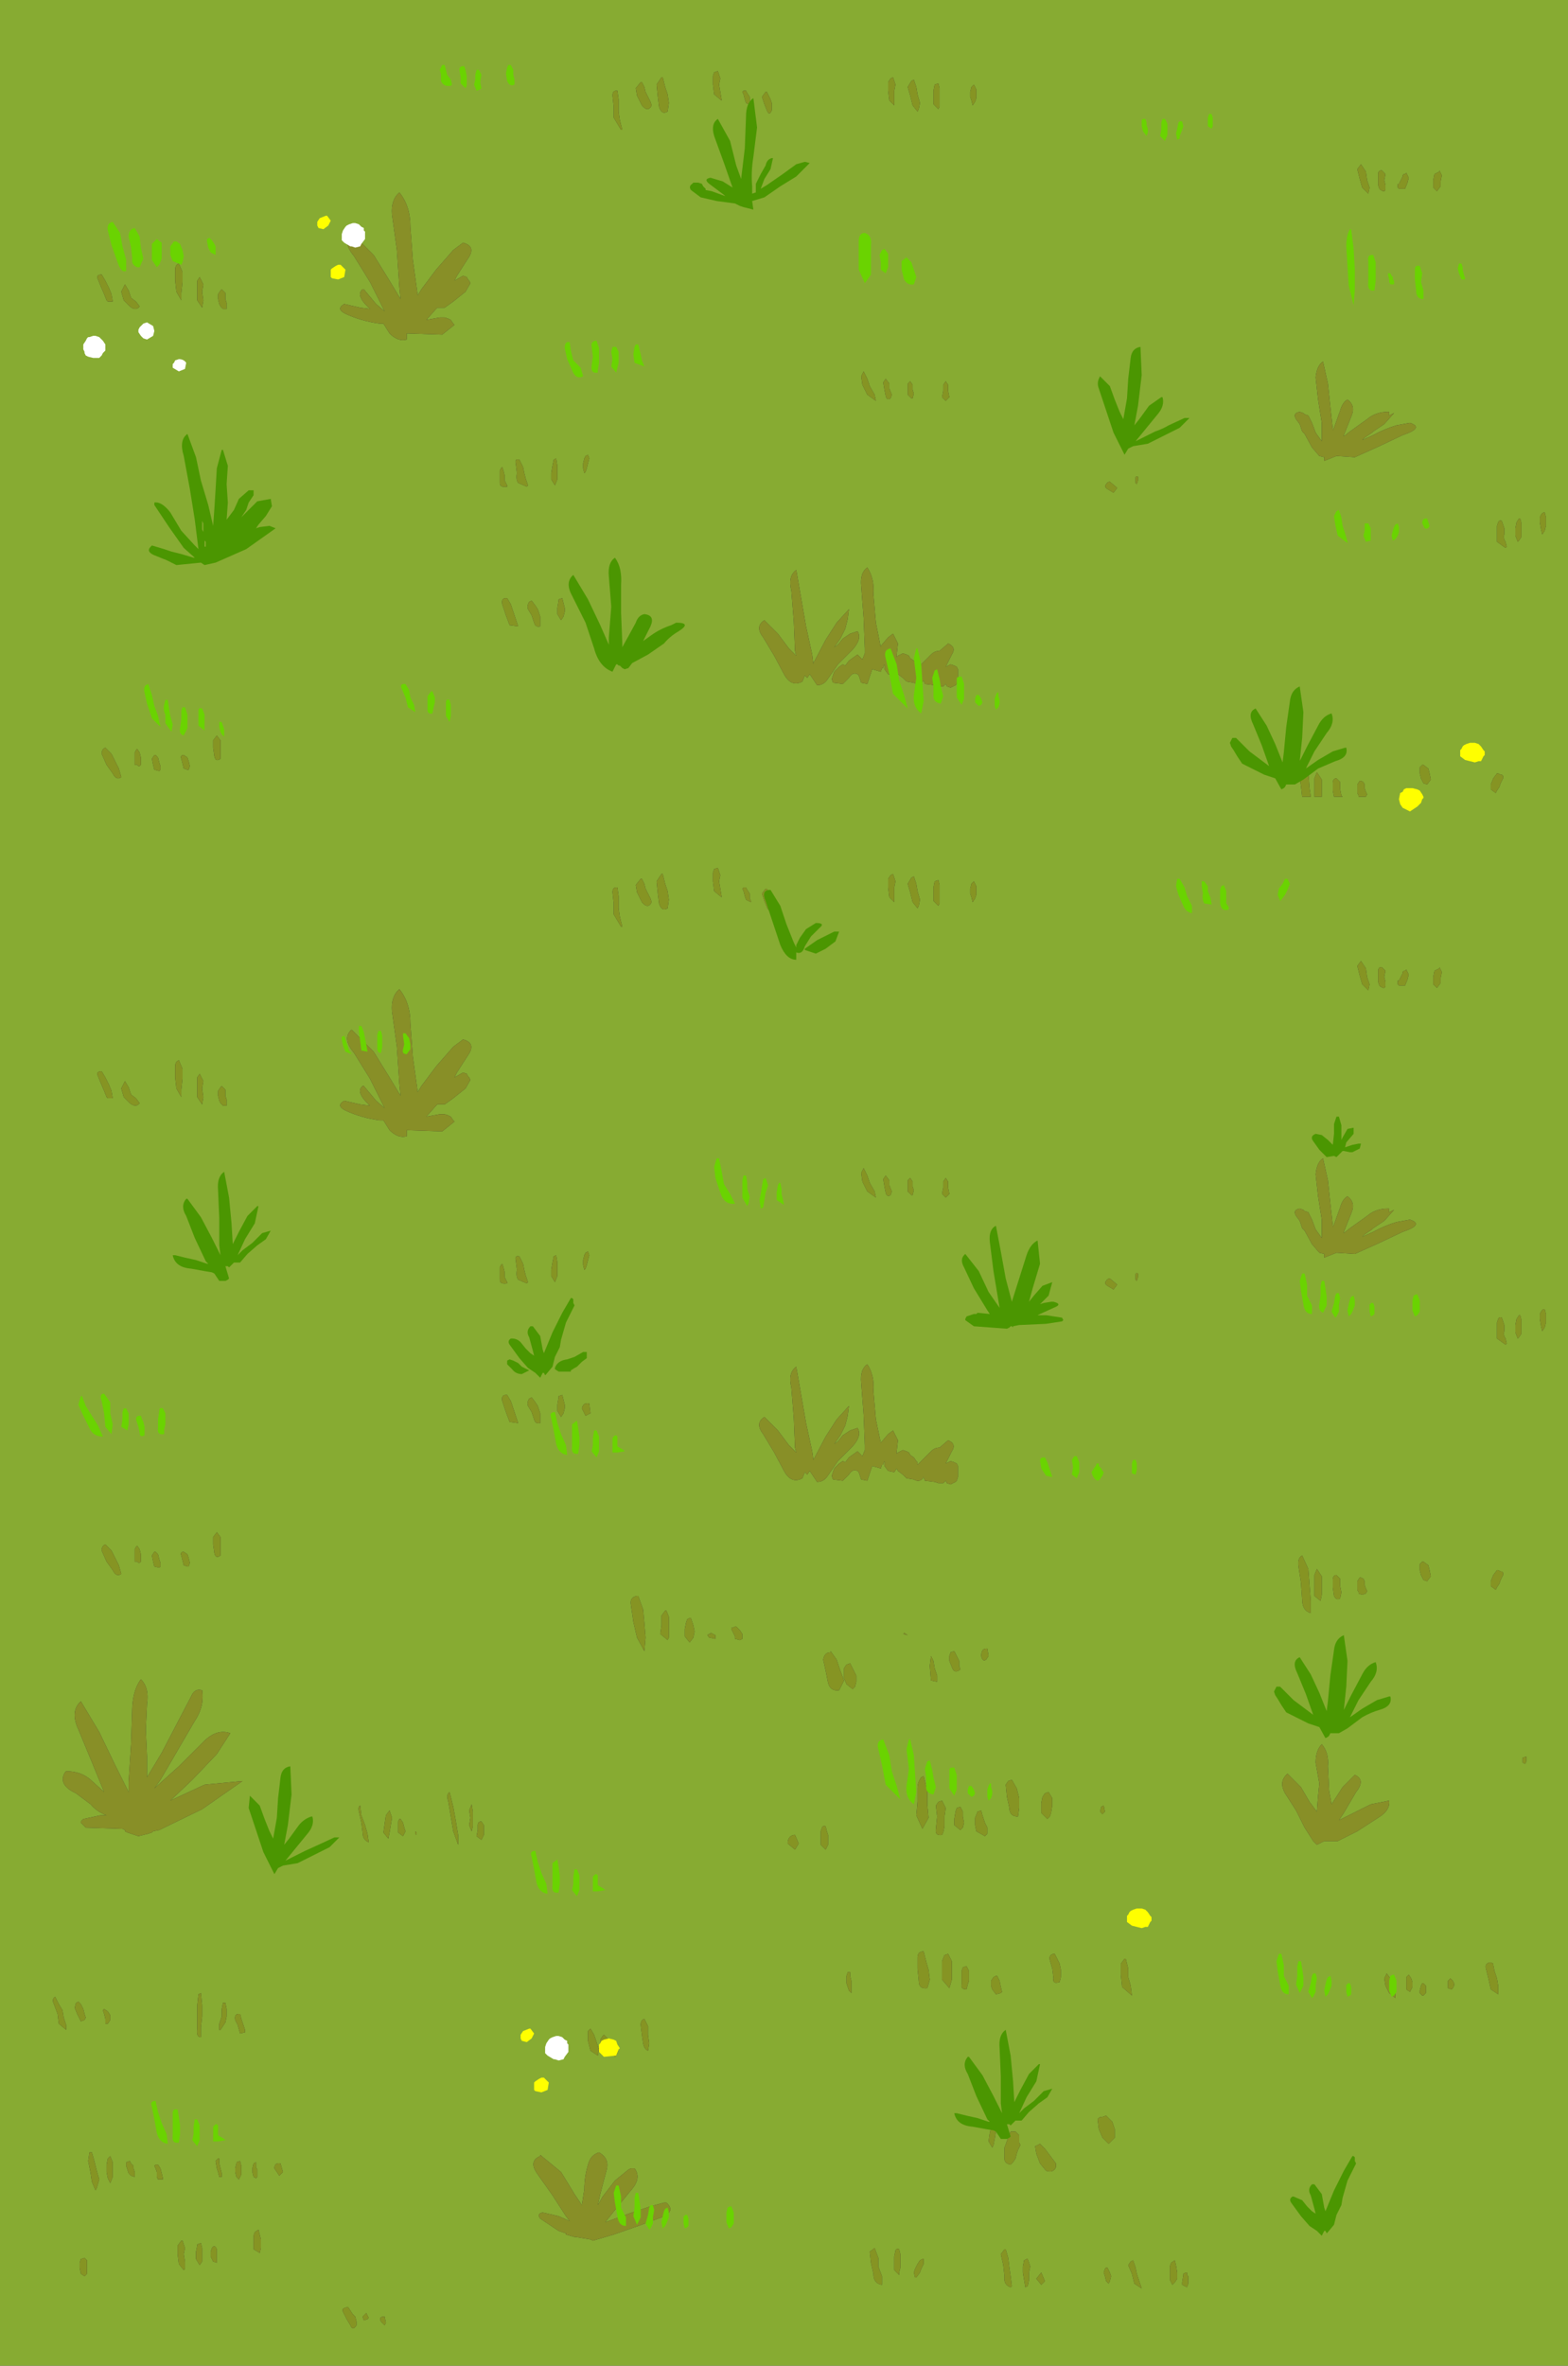 <?xml version="1.0" encoding="UTF-8" standalone="no"?>
<svg xmlns:xlink="http://www.w3.org/1999/xlink" height="96.5px" width="64.0px" xmlns="http://www.w3.org/2000/svg">
  <rect width="100%" height="100%" fill="#333333" stroke="none"/>
  <g transform="matrix(1.0, 0.0, 0.0, 1.0, 0.0, 0.0)">
    <path d="M46.45 19.6 L46.45 19.45 Q46.35 19.4 46.35 19.5 L46.35 19.7 46.4 19.75 46.45 19.6 M45.2 19.95 L45.45 20.1 45.6 19.9 45.3 19.65 Q45.2 19.65 45.15 19.75 45.05 19.85 45.2 19.95 M56.25 7.1 L56.25 7.3 56.25 7.55 56.3 7.7 56.35 7.75 56.45 7.8 56.5 7.8 56.55 7.75 56.55 7.55 56.5 7.35 56.55 7.1 56.4 6.95 Q56.25 6.95 56.25 7.1 M57.35 7.1 L57.3 7.1 57.25 7.15 57.25 7.2 57.2 7.3 57.15 7.4 57.1 7.5 57.05 7.5 57.05 7.65 57.1 7.7 57.35 7.7 57.45 7.45 57.5 7.25 57.4 7.05 57.35 7.1 M58.5 7.35 L58.5 7.65 58.65 7.8 58.8 7.6 58.8 7.4 58.85 7.15 58.75 6.95 58.75 7.0 58.55 7.1 58.5 7.35 M55.55 6.7 L55.4 6.9 55.5 7.3 55.6 7.65 55.85 7.9 55.9 7.65 55.8 7.35 55.75 7.0 55.55 6.7 M63.1 21.1 L63.05 20.9 Q62.95 20.9 62.9 21.0 L62.85 21.1 62.85 21.3 62.9 21.6 62.95 21.8 63.05 21.65 63.1 21.45 63.1 21.3 63.1 21.1 M61.9 21.3 L61.85 21.55 61.85 21.85 61.95 22.1 62.0 22.05 62.1 21.9 62.1 21.6 62.1 21.35 62.05 21.15 62.0 21.15 61.9 21.3 M61.15 21.3 L61.1 21.45 61.1 21.7 61.1 22.1 61.45 22.35 61.5 22.3 61.45 22.1 Q61.35 21.95 61.4 21.8 L61.4 21.55 61.3 21.25 Q61.2 21.2 61.15 21.3 M56.9 16.85 L56.7 16.95 56.7 16.8 56.65 16.8 Q56.15 16.8 55.8 17.1 L55.1 17.6 54.85 17.8 54.85 17.75 55.15 17.0 Q55.35 16.55 55.0 16.3 54.8 16.4 54.7 16.75 L54.45 17.45 54.4 17.55 54.4 17.5 54.3 16.6 54.2 15.65 54.0 14.75 Q53.75 14.9 53.7 15.4 L53.8 16.3 53.95 17.25 53.95 17.35 53.95 18.0 53.7 17.65 53.55 17.25 53.4 16.95 53.25 16.9 53.2 16.85 53.05 16.8 Q52.75 16.85 52.9 17.1 L53.05 17.3 53.15 17.6 53.25 17.7 53.55 18.25 53.85 18.6 54.05 18.65 54.05 18.8 54.55 18.6 55.3 18.65 56.3 18.2 57.25 17.75 Q58.15 17.45 57.55 17.25 L57.0 17.35 Q56.5 17.5 56.05 17.75 L55.6 17.95 55.7 17.85 56.0 17.65 56.05 17.6 56.5 17.3 56.9 16.85 M57.5 39.75 L57.4 39.55 57.35 39.6 57.3 39.6 57.25 39.65 57.25 39.7 57.2 39.8 57.15 39.9 57.1 40.0 57.05 40.0 57.05 40.15 57.1 40.2 57.35 40.2 57.45 39.95 57.5 39.75 M55.9 40.15 L55.8 39.85 55.75 39.5 55.55 39.2 55.4 39.4 55.5 39.8 55.6 40.15 55.85 40.4 55.9 40.15 M56.25 39.6 L56.25 39.8 56.25 40.05 56.3 40.2 56.35 40.25 56.45 40.3 56.5 40.3 56.55 40.25 56.55 40.05 56.5 39.85 56.55 39.6 56.4 39.45 Q56.25 39.45 56.25 39.6 M58.75 39.5 L58.55 39.6 58.5 39.85 58.5 40.15 58.65 40.3 58.8 40.1 58.8 39.9 58.85 39.65 58.75 39.45 58.75 39.5 M58.25 32.0 L58.4 31.8 58.35 31.55 58.3 31.35 58.1 31.2 58.05 31.2 57.95 31.3 57.95 31.35 57.95 31.55 58.0 31.75 58.1 31.95 58.25 32.0 M53.45 32.15 L53.4 31.5 53.15 30.95 Q52.95 31.05 53.0 31.4 L53.1 32.05 53.15 32.5 53.5 32.5 53.45 32.15 M53.65 31.75 L53.65 32.15 53.65 32.5 53.95 32.5 53.95 32.2 53.95 31.8 53.75 31.5 53.65 31.75 M55.65 31.9 L55.55 31.85 55.5 31.85 55.4 32.0 55.4 32.15 55.4 32.35 55.45 32.45 55.45 32.5 55.75 32.5 55.8 32.4 55.75 32.3 55.7 32.15 55.7 32.0 55.65 31.9 M54.75 32.45 L54.7 32.2 54.7 31.9 54.55 31.75 Q54.4 31.75 54.4 31.95 L54.4 32.25 54.45 32.5 54.8 32.5 54.75 32.45 M54.0 47.25 Q53.75 47.4 53.7 47.9 L53.8 48.8 53.95 49.75 53.95 49.85 53.95 50.5 53.7 50.15 53.55 49.75 53.4 49.45 53.25 49.4 53.2 49.35 53.05 49.3 Q52.75 49.35 52.9 49.6 L53.05 49.8 53.15 50.1 53.25 50.2 53.55 50.75 53.85 51.1 54.05 51.15 54.05 51.3 54.55 51.1 55.3 51.15 56.3 50.7 57.25 50.25 Q58.15 49.95 57.55 49.75 L57.0 49.85 Q56.5 50.0 56.05 50.25 L55.6 50.45 55.7 50.35 56.0 50.15 56.05 50.1 56.5 49.8 56.9 49.35 56.7 49.45 56.7 49.3 56.65 49.3 Q56.15 49.3 55.8 49.6 L55.1 50.1 54.85 50.3 54.85 50.25 55.15 49.5 Q55.35 49.05 55.0 48.8 54.8 48.9 54.7 49.25 L54.45 49.95 54.4 50.05 54.4 50.0 54.3 49.1 54.2 48.15 54.0 47.25 M38.75 16.2 L38.7 15.95 38.7 15.7 38.6 15.55 38.5 15.7 38.5 15.95 38.45 16.2 38.6 16.35 38.75 16.2 M35.7 16.1 L35.5 15.75 35.4 15.45 35.25 15.15 35.15 15.35 35.2 15.7 35.4 16.1 35.75 16.35 35.7 16.1 M36.4 16.1 L36.3 15.85 36.3 15.65 36.15 15.45 36.05 15.6 36.1 15.9 36.15 16.15 Q36.2 16.35 36.35 16.25 L36.4 16.1 M37.15 15.55 L37.05 15.65 37.05 15.9 37.05 16.1 37.2 16.25 37.25 16.25 37.3 16.05 37.25 15.9 37.25 15.7 37.15 15.55 M22.8 24.45 L22.8 24.5 22.75 24.8 22.75 25.05 22.9 25.3 23.0 25.15 23.05 24.95 23.05 24.8 23.0 24.6 22.95 24.4 22.8 24.45 M21.85 24.7 L21.7 24.5 21.6 24.55 Q21.5 24.7 21.55 24.85 L21.7 25.1 21.8 25.4 Q21.85 25.6 22.05 25.55 L22.05 25.45 22.05 25.15 21.95 24.85 21.85 24.7 M20.85 24.65 L20.7 24.4 20.65 24.4 Q20.45 24.4 20.5 24.65 L20.65 25.1 20.8 25.5 21.15 25.55 21.05 25.25 20.95 24.95 20.85 24.65 M20.5 19.05 L20.45 19.1 20.4 19.2 20.4 19.4 20.4 19.7 Q20.4 19.9 20.7 19.85 L20.7 19.8 20.6 19.6 20.6 19.4 20.55 19.2 20.5 19.05 M21.05 18.9 L21.1 19.3 Q21.05 19.55 21.15 19.7 L21.5 19.85 21.55 19.8 21.45 19.5 21.4 19.3 21.35 19.05 21.2 18.75 Q21.0 18.7 21.05 18.9 M22.7 18.7 L22.6 18.75 22.55 19.0 22.5 19.3 22.5 19.55 22.65 19.8 22.75 19.55 22.75 19.3 22.75 19.0 22.7 18.7 M23.85 19.3 L23.9 19.25 23.95 19.1 24.0 18.9 24.05 18.7 24.0 18.55 23.9 18.6 23.85 18.7 23.8 18.9 23.8 19.1 23.85 19.3 M25.35 5.3 L25.4 5.3 25.3 4.9 25.25 4.55 25.25 4.05 25.2 3.7 25.15 3.7 Q25.0 3.7 25.0 3.9 L25.05 4.35 25.05 4.8 25.35 5.3 M26.35 3.75 L26.3 3.55 26.2 3.35 26.15 3.35 25.95 3.6 26.0 3.9 26.2 4.3 Q26.45 4.6 26.6 4.3 L26.55 4.15 26.45 3.95 26.35 3.75 M27.15 3.55 L27.05 3.15 27.0 3.15 26.8 3.45 26.85 3.95 26.9 4.35 Q27.0 4.7 27.25 4.55 L27.3 4.2 27.25 3.85 27.15 3.55 M29.3 2.9 L29.15 2.95 29.1 3.1 29.1 3.45 29.15 3.85 29.45 4.1 29.45 4.05 29.4 3.75 29.35 3.45 29.4 3.2 29.3 2.9 M30.5 3.8 L30.45 3.7 30.35 3.7 30.3 3.75 30.35 3.85 30.4 4.05 30.45 4.2 30.65 4.3 30.65 4.25 30.6 4.15 30.6 3.95 30.5 3.8 M31.3 3.75 L31.25 3.75 31.1 3.95 31.2 4.25 31.3 4.5 Q31.4 4.75 31.5 4.5 L31.5 4.4 31.5 4.2 31.45 4.05 31.4 3.95 31.3 3.75 M38.35 3.6 L38.3 3.4 38.15 3.45 38.1 3.7 38.1 3.95 38.1 4.25 38.3 4.45 38.35 4.35 38.35 4.15 38.35 3.85 38.35 3.6 M39.85 3.65 L39.75 3.45 39.65 3.55 39.6 3.75 39.6 3.95 39.65 4.1 39.7 4.3 39.8 4.15 39.85 4.0 39.85 3.8 39.85 3.65 M36.5 3.7 L36.55 3.45 36.45 3.15 36.35 3.2 36.25 3.35 36.25 3.7 36.3 4.1 36.5 4.3 36.5 4.0 36.5 3.7 M37.45 3.85 L37.4 3.55 37.3 3.25 37.2 3.3 37.05 3.55 37.15 3.9 37.25 4.3 37.45 4.55 37.5 4.45 37.55 4.2 37.45 3.85 M61.15 31.55 L61.1 31.55 60.95 31.75 60.85 32.0 60.85 32.2 61.05 32.35 61.1 32.25 61.2 32.1 61.25 31.95 61.35 31.75 61.35 31.65 61.3 31.6 61.25 31.6 61.15 31.55 M14.85 11.8 L14.8 11.8 Q14.55 12.0 14.9 12.4 L15.1 12.6 14.7 12.55 14.05 12.4 Q13.7 12.6 14.1 12.8 14.75 13.1 15.5 13.2 L15.65 13.2 15.9 13.6 Q16.25 13.95 16.6 13.85 L16.6 13.6 18.05 13.65 18.55 13.25 18.5 13.2 18.4 13.05 18.3 13.0 18.15 12.95 17.95 12.95 17.4 13.05 17.8 12.6 17.85 12.55 18.15 12.55 18.5 12.3 19.0 11.9 19.2 11.55 19.15 11.45 19.1 11.4 19.05 11.3 18.9 11.25 18.55 11.45 18.65 11.25 19.1 10.55 Q19.45 10.05 18.9 9.9 L18.5 10.2 17.8 11.0 17.2 11.8 17.05 12.05 16.85 10.6 16.75 9.25 Q16.75 8.4 16.3 7.85 15.95 8.15 16.0 8.75 L16.2 10.2 16.3 11.7 16.35 12.2 15.9 11.45 15.25 10.4 14.35 9.5 Q13.95 9.85 14.45 10.45 L15.1 11.5 15.6 12.5 15.7 12.7 15.35 12.4 14.85 11.8 M32.7 24.4 L32.5 23.25 Q32.15 23.5 32.3 24.1 L32.4 25.35 32.45 26.55 32.5 26.75 32.2 26.45 31.75 25.85 31.2 25.3 Q30.8 25.55 31.15 26.0 L31.6 26.75 32.0 27.5 Q32.3 28.05 32.75 27.8 L32.85 27.55 32.95 27.65 33.05 27.5 33.35 27.95 Q33.6 27.95 33.75 27.75 L34.2 27.1 34.8 26.5 Q35.2 26.05 35.0 25.75 L34.7 25.85 34.4 26.05 34.2 26.3 34.05 26.4 34.3 26.05 34.5 25.65 34.6 25.25 34.65 24.85 34.15 25.4 33.7 26.1 33.2 27.05 33.2 27.1 33.15 26.7 32.9 25.55 32.7 24.4 M35.4 23.15 Q35.1 23.35 35.15 23.9 L35.25 25.2 35.3 26.45 35.3 26.65 35.2 26.9 35.0 26.7 34.65 26.95 34.5 27.15 34.4 27.1 34.25 27.2 34.2 27.25 34.05 27.4 34.0 27.55 33.95 27.7 34.0 27.85 34.4 27.9 34.65 27.65 Q34.8 27.4 35.0 27.5 L35.05 27.55 35.1 27.7 35.15 27.85 35.4 27.9 35.6 27.3 35.95 27.4 36.0 27.25 36.05 27.25 36.05 27.2 36.1 27.1 36.1 27.3 36.25 27.5 36.5 27.55 36.6 27.4 36.65 27.5 36.85 27.65 36.95 27.75 37.0 27.8 37.3 27.85 Q37.55 28.0 37.7 27.75 L37.75 27.9 38.15 27.95 38.3 28.0 38.4 28.0 38.5 28.0 38.6 27.9 38.65 28.0 38.8 28.05 38.9 28.0 39.0 27.95 39.05 27.9 39.1 27.75 39.1 27.6 39.1 27.45 39.1 27.3 39.05 27.2 38.95 27.15 38.8 27.1 38.6 27.2 38.85 26.7 Q39.05 26.4 38.7 26.25 L38.35 26.55 Q38.15 26.55 38.0 26.7 L37.7 27.0 37.45 27.25 37.45 27.15 37.4 27.1 37.3 26.95 37.15 26.85 37.1 26.75 37.0 26.7 36.85 26.65 36.65 26.75 36.6 26.8 36.6 26.7 36.65 26.25 36.45 25.85 36.25 26.0 35.95 26.35 35.95 26.4 35.75 25.4 35.65 24.25 Q35.7 23.6 35.4 23.15 M7.45 44.0 L7.45 43.6 7.3 43.25 Q7.15 43.3 7.15 43.5 L7.15 43.95 7.2 44.4 7.4 44.75 7.4 44.45 7.45 44.0 M8.15 43.8 L8.05 43.95 8.05 44.35 8.05 44.75 8.25 45.05 8.3 44.75 8.25 44.4 8.3 44.1 8.15 43.8 M9.05 44.3 L9.0 44.35 8.9 44.5 8.9 44.7 8.95 44.9 9.0 45.0 9.1 45.1 9.25 45.1 9.25 44.85 9.2 44.7 9.2 44.45 9.05 44.3 M4.95 44.4 L5.05 44.75 5.3 45.0 Q5.55 45.2 5.7 45.0 L5.55 44.8 5.35 44.65 5.25 44.35 5.1 44.1 4.95 44.4 M4.15 43.7 Q3.9 43.7 4.0 43.9 L4.1 44.15 4.25 44.5 4.35 44.75 4.4 44.8 4.5 44.8 4.6 44.8 4.55 44.5 4.45 44.25 4.3 43.95 4.15 43.7 M4.3 30.5 Q4.15 30.55 4.15 30.75 L4.35 31.2 4.6 31.55 Q4.75 31.85 4.95 31.7 L4.85 31.35 4.7 31.05 4.55 30.75 4.3 30.5 M8.85 30.0 L8.7 30.2 8.7 30.5 8.75 30.85 Q8.8 31.1 9.0 30.95 L9.0 30.75 9.0 30.45 9.0 30.2 8.85 30.0 M6.45 30.9 L6.35 30.8 6.3 30.8 6.2 30.95 6.25 31.2 6.3 31.4 6.5 31.45 6.55 31.4 6.55 31.25 6.5 31.1 6.45 30.9 M7.5 30.8 L7.45 30.8 Q7.35 30.85 7.4 30.95 L7.45 31.15 7.5 31.35 7.65 31.4 7.7 31.4 7.75 31.25 7.7 31.05 7.65 30.9 7.5 30.8 M5.55 30.6 L5.5 30.7 5.5 30.9 5.5 31.05 5.5 31.15 5.5 31.2 5.6 31.2 5.65 31.25 5.7 31.25 5.75 31.2 5.75 31.1 5.75 30.9 5.7 30.7 5.6 30.55 5.55 30.6 M9.05 11.8 L9.0 11.85 8.9 12.0 8.9 12.2 8.95 12.4 9.0 12.5 9.1 12.6 9.25 12.6 9.25 12.35 9.2 12.2 9.2 11.95 9.05 11.8 M8.15 11.3 L8.05 11.45 8.05 11.85 8.05 12.25 8.25 12.55 8.3 12.25 8.25 11.9 8.3 11.6 8.15 11.3 M7.45 11.5 L7.45 11.1 7.3 10.75 Q7.15 10.8 7.15 11.0 L7.15 11.45 7.2 11.9 7.4 12.25 7.4 11.95 7.45 11.5 M4.95 11.9 L5.05 12.25 5.3 12.5 Q5.55 12.7 5.7 12.5 L5.55 12.3 5.35 12.15 5.25 11.85 5.1 11.6 4.95 11.9 M4.3 11.45 L4.15 11.2 Q3.9 11.2 4.0 11.4 L4.1 11.65 4.25 12.0 4.35 12.25 4.4 12.3 4.5 12.3 4.6 12.3 4.55 12.0 4.45 11.75 4.3 11.45 M16.85 43.1 L16.75 41.75 Q16.75 40.9 16.3 40.35 15.95 40.65 16.0 41.25 L16.2 42.7 16.3 44.2 16.35 44.7 15.9 43.95 15.25 42.9 14.35 42.0 Q13.95 42.35 14.45 42.95 L15.1 44.0 15.6 45.0 15.7 45.2 15.35 44.9 14.85 44.3 14.8 44.3 Q14.55 44.5 14.9 44.9 L15.1 45.1 14.7 45.05 14.05 44.9 Q13.7 45.1 14.1 45.3 14.75 45.6 15.5 45.7 L15.65 45.7 15.9 46.1 Q16.25 46.45 16.6 46.35 L16.6 46.1 18.05 46.15 18.55 45.75 18.5 45.7 18.4 45.55 18.3 45.5 18.15 45.45 17.95 45.45 17.4 45.55 17.8 45.1 17.85 45.05 18.15 45.05 18.5 44.8 19.0 44.4 19.2 44.05 19.15 43.95 19.1 43.9 19.05 43.8 18.9 43.75 18.55 43.95 18.65 43.75 19.1 43.05 Q19.45 42.55 18.9 42.4 L18.5 42.7 17.8 43.5 17.2 44.3 17.05 44.55 16.85 43.1 M38.75 48.7 L38.7 48.45 38.7 48.2 38.6 48.05 38.5 48.2 38.5 48.45 38.45 48.7 38.6 48.85 38.75 48.7 M37.15 48.05 L37.05 48.15 37.05 48.4 37.05 48.6 37.2 48.75 37.25 48.75 37.3 48.55 37.25 48.4 37.25 48.2 37.15 48.05 M36.1 48.4 L36.15 48.65 Q36.2 48.85 36.35 48.75 L36.4 48.6 36.3 48.35 36.3 48.15 36.15 47.95 36.05 48.1 36.1 48.4 M35.2 48.2 L35.4 48.6 35.75 48.85 35.7 48.6 35.5 48.25 35.4 47.95 35.25 47.65 35.15 47.85 35.2 48.2 M29.3 35.4 L29.15 35.45 29.1 35.6 29.1 35.95 29.15 36.35 29.45 36.6 29.45 36.55 29.4 36.25 29.35 35.95 29.4 35.7 29.3 35.4 M27.0 35.65 L26.8 35.95 26.85 36.45 26.9 36.85 Q27.0 37.2 27.25 37.05 L27.3 36.7 27.25 36.35 27.15 36.05 27.05 35.65 27.0 35.65 M26.35 36.25 L26.3 36.05 26.2 35.85 26.15 35.85 25.95 36.1 26.0 36.4 26.2 36.8 Q26.45 37.1 26.6 36.8 L26.55 36.65 26.45 36.45 26.35 36.25 M25.25 37.05 L25.25 36.55 25.2 36.2 25.15 36.2 Q25.0 36.2 25.0 36.4 L25.05 36.85 25.05 37.3 25.35 37.8 25.4 37.8 25.3 37.4 25.25 37.05 M24.1 25.15 L24.05 24.75 Q23.8 24.7 23.75 24.95 L23.9 25.25 24.1 25.15 M39.75 35.95 L39.65 36.05 39.6 36.25 39.6 36.45 39.65 36.6 39.7 36.8 39.8 36.65 39.85 36.5 39.85 36.3 39.85 36.15 39.75 35.95 M38.35 36.35 L38.35 36.1 38.3 35.9 38.15 35.95 38.1 36.2 38.1 36.45 38.1 36.75 38.3 36.95 38.35 36.85 38.35 36.65 38.35 36.35 M37.45 36.35 L37.4 36.05 37.3 35.75 37.2 35.8 37.05 36.05 37.15 36.4 37.25 36.8 37.45 37.05 37.5 36.95 37.55 36.7 37.45 36.35 M36.5 36.2 L36.55 35.95 36.45 35.65 36.35 35.7 36.25 35.85 36.25 36.2 36.3 36.6 36.5 36.8 36.5 36.5 36.5 36.2 M30.5 36.3 L30.45 36.2 30.35 36.2 30.3 36.25 30.35 36.35 30.4 36.55 30.45 36.7 30.65 36.8 30.65 36.75 30.6 36.65 30.6 36.45 30.5 36.3 M31.3 36.25 L31.25 36.25 31.1 36.45 31.2 36.75 31.3 37.0 Q31.4 37.25 31.5 37.0 L31.5 36.9 31.5 36.7 31.45 36.55 31.4 36.45 31.3 36.25 M35.15 56.4 L35.25 57.7 35.3 58.95 35.3 59.15 35.2 59.4 35.0 59.2 34.65 59.45 34.5 59.65 34.4 59.6 34.25 59.7 34.2 59.75 34.05 59.9 34.0 60.05 33.95 60.2 34.0 60.35 34.4 60.4 34.65 60.15 Q34.8 59.9 35.0 60.0 L35.05 60.05 35.1 60.2 35.15 60.35 35.4 60.4 35.6 59.8 35.95 59.9 36.0 59.75 36.05 59.75 36.05 59.7 36.1 59.6 36.1 59.8 36.25 60.0 36.5 60.05 36.6 59.9 36.65 60.0 36.85 60.15 36.95 60.25 37.0 60.3 37.3 60.35 Q37.55 60.5 37.7 60.25 L37.75 60.4 38.15 60.45 38.3 60.5 38.4 60.5 38.5 60.5 38.6 60.4 38.65 60.5 38.8 60.55 38.9 60.5 39.0 60.45 39.05 60.4 39.1 60.25 39.1 60.1 39.1 59.95 39.1 59.8 39.05 59.7 38.95 59.65 38.8 59.6 38.6 59.7 38.85 59.2 Q39.05 58.9 38.7 58.75 L38.35 59.05 Q38.15 59.05 38.0 59.2 L37.7 59.5 37.45 59.75 37.45 59.65 37.4 59.6 37.3 59.45 37.15 59.35 37.1 59.25 37.0 59.2 36.85 59.15 36.65 59.25 36.6 59.3 36.6 59.2 36.65 58.75 36.45 58.35 36.25 58.5 35.95 58.85 35.75 57.9 35.65 56.75 Q35.7 56.1 35.4 55.65 35.1 55.85 35.15 56.4 M34.15 57.9 L33.7 58.6 33.2 59.55 33.15 59.2 32.9 58.05 32.7 56.9 32.5 55.75 Q32.15 56.0 32.3 56.6 L32.4 57.85 32.45 59.05 32.5 59.25 32.2 58.95 31.75 58.35 31.2 57.8 Q30.8 58.05 31.15 58.5 L31.6 59.25 32.0 60.0 Q32.3 60.55 32.75 60.3 L32.85 60.05 32.95 60.15 33.05 60.0 33.35 60.45 Q33.6 60.45 33.75 60.25 L34.2 59.6 34.8 59.0 Q35.2 58.55 35.0 58.25 L34.7 58.35 34.4 58.55 34.2 58.8 34.05 58.9 34.3 58.55 34.5 58.15 34.6 57.75 34.65 57.35 34.15 57.9 M4.55 63.25 L4.3 63.0 Q4.15 63.05 4.15 63.25 L4.35 63.7 4.6 64.05 Q4.75 64.35 4.95 64.2 L4.85 63.85 4.7 63.55 4.55 63.25 M5.6 63.05 L5.55 63.1 5.5 63.2 5.5 63.4 5.5 63.55 5.5 63.65 5.5 63.7 5.6 63.7 5.65 63.75 5.7 63.75 5.75 63.7 5.75 63.6 5.75 63.4 5.7 63.2 5.6 63.05 M6.45 63.4 L6.35 63.3 6.3 63.3 6.2 63.45 6.25 63.7 6.3 63.9 6.5 63.95 6.55 63.9 6.55 63.75 6.5 63.6 6.45 63.4 M7.7 63.9 L7.75 63.75 7.7 63.55 7.65 63.4 7.5 63.3 7.45 63.3 Q7.35 63.35 7.4 63.45 L7.45 63.65 7.5 63.85 7.65 63.9 7.7 63.9 M9.0 63.25 L9.0 62.95 9.0 62.7 8.85 62.5 8.7 62.7 8.7 63.0 8.75 63.35 Q8.8 63.6 9.0 63.45 L9.0 63.25 M40.1 74.05 L40.05 73.85 39.9 73.9 39.8 74.15 39.8 74.45 39.85 74.7 40.2 74.9 40.3 74.8 40.3 74.55 40.2 74.35 40.1 74.05 M39.2 73.7 L39.05 73.75 39.0 73.9 38.95 74.2 38.95 74.45 39.2 74.65 39.3 74.55 39.35 74.35 39.3 74.1 39.3 73.9 39.2 73.7 M38.45 73.45 L38.3 73.5 38.2 73.65 38.25 74.1 38.2 74.6 Q38.15 74.9 38.45 74.85 L38.5 74.75 38.55 74.5 38.55 74.1 38.6 73.75 38.45 73.45 M37.6 72.5 Q37.45 72.7 37.45 72.95 L37.45 73.5 37.4 74.05 37.65 74.6 37.9 74.15 37.85 73.6 37.85 73.05 37.7 72.45 37.6 72.5 M34.8 68.05 L34.7 67.85 34.55 67.9 34.45 68.05 34.45 68.45 34.55 68.7 34.8 68.9 34.9 68.8 34.95 68.6 34.95 68.35 34.8 68.05 M33.9 67.35 L33.9 67.4 Q33.65 67.4 33.6 67.7 L33.7 68.15 33.8 68.65 Q33.9 69.0 34.25 68.95 L34.45 68.55 34.3 68.15 34.15 67.7 33.9 67.35 M40.3 67.25 L40.25 67.25 Q40.05 67.25 40.05 67.55 40.1 67.8 40.25 67.7 L40.35 67.55 40.3 67.25 M39.05 67.55 L38.95 67.35 38.8 67.4 38.75 67.55 38.75 67.75 38.85 68.0 Q38.95 68.3 39.2 68.1 L39.15 67.95 39.15 67.75 39.05 67.55 M38.15 68.05 L38.1 67.75 38.0 67.55 37.95 67.95 38.0 68.55 38.25 68.6 38.25 68.35 38.15 68.05 M36.85 66.65 L37.05 66.7 36.9 66.6 36.9 66.65 36.85 66.65 M29.0 66.6 L29.0 66.65 Q28.8 66.65 28.95 66.8 L29.2 66.85 29.2 66.7 29.0 66.6 M28.15 66.0 L28.05 66.05 28.0 66.2 27.95 66.45 27.95 66.75 28.15 67.0 28.3 66.8 28.35 66.55 28.3 66.3 28.2 66.0 28.15 66.0 M29.85 66.4 L29.85 66.45 29.95 66.65 30.0 66.75 30.0 66.85 30.2 66.9 30.3 66.85 30.3 66.65 30.2 66.5 30.05 66.35 30.0 66.35 29.9 66.4 29.85 66.4 M26.05 65.1 L26.0 65.1 Q25.7 65.15 25.75 65.45 L25.85 66.15 26.0 66.8 26.3 67.35 26.35 66.8 26.3 66.2 26.25 65.65 26.05 65.1 M27.2 65.7 L27.15 65.7 27.0 65.9 27.0 66.3 26.95 66.65 27.25 66.9 27.3 66.8 27.3 66.55 27.3 66.25 27.3 65.95 27.2 65.7 M20.7 56.9 L20.65 56.9 Q20.45 56.9 20.5 57.15 L20.65 57.6 20.8 58.0 21.15 58.05 21.05 57.75 20.95 57.45 20.85 57.15 20.7 56.9 M21.7 57.0 L21.6 57.05 Q21.5 57.2 21.55 57.35 L21.7 57.6 21.8 57.9 Q21.85 58.1 22.05 58.05 L22.05 57.95 22.05 57.65 21.95 57.35 21.85 57.2 21.7 57.0 M23.75 57.45 L23.9 57.75 24.1 57.65 24.05 57.25 Q23.8 57.2 23.75 57.45 M23.0 57.1 L22.95 56.9 22.8 56.95 22.8 57.0 22.75 57.3 22.75 57.55 22.9 57.8 23.0 57.65 23.05 57.45 23.05 57.3 23.0 57.1 M22.75 51.5 L22.7 51.2 22.6 51.25 22.55 51.5 22.5 51.8 22.5 52.05 22.65 52.3 22.75 52.05 22.75 51.8 22.75 51.5 M20.55 51.7 L20.5 51.55 20.45 51.6 20.4 51.7 20.4 51.9 20.4 52.2 Q20.4 52.4 20.7 52.35 L20.7 52.3 20.6 52.1 20.6 51.9 20.55 51.7 M21.4 51.8 L21.35 51.55 21.2 51.25 Q21.0 51.2 21.05 51.4 L21.1 51.8 Q21.05 52.05 21.15 52.2 L21.5 52.35 21.55 52.3 21.45 52.0 21.4 51.8 M23.9 51.1 L23.85 51.2 23.8 51.4 23.8 51.6 23.85 51.8 23.9 51.75 23.95 51.6 24.0 51.4 24.05 51.2 24.0 51.05 23.9 51.1 M4.05 70.65 L3.3 69.4 Q2.85 69.8 3.2 70.55 L3.8 72.0 4.25 73.1 3.7 72.6 Q3.3 72.25 2.7 72.25 L2.65 72.3 Q2.35 72.8 3.1 73.15 L3.7 73.6 Q3.95 73.9 4.35 74.05 L4.1 74.05 3.4 74.2 3.3 74.3 3.3 74.35 3.5 74.55 5.0 74.6 5.1 74.65 5.1 74.7 5.2 74.75 5.35 74.8 5.65 74.9 6.05 74.8 6.2 74.75 6.25 74.7 6.5 74.65 8.25 73.8 9.9 72.65 8.35 72.8 6.95 73.45 7.85 72.6 8.85 71.55 9.4 70.7 Q8.85 70.5 8.3 71.05 L7.3 72.05 6.3 72.95 6.55 72.6 7.25 71.4 7.95 70.2 Q8.35 69.6 8.25 68.95 7.95 68.85 7.8 69.2 L7.2 70.35 6.6 71.5 6.0 72.5 6.0 71.65 5.95 70.55 6.0 69.5 Q6.1 68.85 5.75 68.5 5.45 68.9 5.4 69.6 L5.35 71.15 5.25 72.7 5.25 73.1 4.7 72.0 4.05 70.65 M26.45 83.0 L26.45 82.65 26.3 82.35 Q26.15 82.4 26.15 82.6 L26.2 83.0 26.25 83.35 Q26.3 83.6 26.45 83.65 L26.5 83.35 26.45 83.0 M25.1 83.35 L25.05 83.4 25.0 83.45 24.95 83.6 25.0 83.8 25.1 83.9 25.15 83.85 25.2 83.75 25.25 83.6 25.2 83.45 25.1 83.35 M24.65 83.0 L24.6 83.05 24.5 83.2 24.5 83.4 24.55 83.7 24.8 83.8 24.8 83.6 24.8 83.4 24.8 83.15 24.65 83.0 M24.0 82.85 L24.0 83.25 24.1 83.65 24.4 83.85 24.45 83.6 24.35 83.3 24.25 83.0 24.1 82.75 24.0 82.85 M40.45 80.8 L40.45 81.0 40.5 81.15 40.65 81.35 40.85 81.3 40.9 81.25 40.85 81.05 40.8 80.8 40.7 80.6 40.65 80.6 40.55 80.65 40.45 80.8 M34.75 80.8 L34.7 80.6 34.7 80.45 34.6 80.45 34.55 80.6 34.55 80.9 34.65 81.2 34.75 81.3 34.75 81.2 34.75 81.0 34.75 80.8 M32.45 74.85 L32.4 74.85 Q32.15 74.9 32.15 75.2 L32.45 75.45 32.6 75.2 32.45 74.85 M33.8 74.85 L33.75 74.7 33.7 74.5 Q33.6 74.45 33.55 74.55 L33.5 74.7 33.5 74.95 33.5 75.25 33.7 75.45 33.8 75.25 33.8 75.05 33.8 74.85 M39.55 80.4 L39.45 80.2 39.3 80.25 39.25 80.4 39.25 80.7 39.25 80.95 Q39.2 81.15 39.45 81.15 L39.5 80.95 39.55 80.8 39.55 80.6 39.55 80.4 M38.45 80.0 L38.45 80.35 38.45 80.75 38.75 81.1 38.85 80.75 38.85 80.35 38.85 80.0 38.7 79.7 38.55 79.75 38.45 80.0 M37.7 79.6 Q37.45 79.6 37.45 79.85 L37.45 80.3 37.5 80.8 Q37.5 81.15 37.85 81.1 L37.95 80.75 37.9 80.35 37.8 80.0 37.7 79.6 M15.7 94.5 L15.65 94.5 Q15.45 94.5 15.55 94.7 L15.7 94.85 15.75 94.75 15.7 94.5 M15.0 94.6 L15.05 94.55 14.95 94.35 14.9 94.4 14.8 94.5 14.85 94.65 15.0 94.6 M14.3 94.25 L14.2 94.1 14.05 94.15 Q13.95 94.2 14.0 94.3 L14.15 94.6 14.3 94.85 Q14.4 95.1 14.55 94.85 L14.55 94.7 14.5 94.5 14.4 94.4 14.3 94.25 M10.55 90.95 L10.4 91.05 10.35 91.2 10.35 91.45 10.35 91.75 10.6 91.9 10.65 91.7 10.65 91.55 10.65 91.35 10.6 91.15 10.55 90.95 M11.55 88.6 L11.45 88.25 Q11.2 88.2 11.2 88.45 L11.4 88.75 11.55 88.6 M10.45 88.3 L10.45 88.2 10.35 88.25 10.3 88.45 10.3 88.6 10.35 88.8 10.45 88.85 10.5 88.8 10.5 88.7 10.5 88.6 10.5 88.5 10.45 88.4 10.45 88.3 M3.55 92.2 L3.45 92.1 3.3 92.15 3.25 92.3 3.25 92.5 3.3 92.75 3.45 92.85 3.55 92.75 3.55 92.6 3.55 92.4 3.55 92.2 M3.65 87.8 L3.6 88.15 3.7 88.65 3.75 89.0 3.9 89.35 3.95 89.25 4.05 88.9 3.95 88.55 3.85 88.15 3.75 87.8 3.65 87.8 M4.5 87.95 L4.4 88.05 4.35 88.3 4.35 88.6 4.4 88.85 4.5 89.05 4.6 88.8 4.6 88.5 4.6 88.2 4.5 87.95 M8.65 91.7 L8.6 91.85 8.6 92.05 8.7 92.25 8.85 92.3 8.85 92.2 8.85 92.1 8.85 92.05 8.85 91.95 8.85 91.85 8.85 91.75 8.8 91.65 Q8.7 91.6 8.65 91.7 M8.25 91.85 L8.25 91.7 8.2 91.5 8.05 91.55 8.05 91.6 8.0 91.85 8.0 92.15 8.15 92.4 8.25 92.25 8.25 92.05 8.25 91.85 M7.45 91.4 L7.4 91.4 7.25 91.6 7.25 91.95 7.3 92.35 7.5 92.6 7.55 92.55 7.55 92.25 7.5 91.95 7.55 91.7 7.45 91.4 M6.55 88.45 L6.45 88.3 6.35 88.3 6.3 88.35 6.35 88.45 6.4 88.6 6.4 88.8 6.45 88.9 6.65 88.9 6.65 88.85 6.6 88.65 6.55 88.45 M5.45 88.45 L5.45 88.35 5.35 88.25 5.3 88.15 5.15 88.2 5.15 88.35 5.25 88.65 5.35 88.75 5.5 88.8 5.5 88.6 5.45 88.45 M9.85 88.55 L9.85 88.35 9.8 88.15 9.65 88.2 9.65 88.25 9.6 88.45 9.6 88.6 9.65 88.8 9.75 88.9 9.85 88.7 9.85 88.55 M8.95 88.05 L8.9 88.05 8.8 88.15 8.85 88.45 8.9 88.6 8.95 88.8 9.05 88.8 9.05 88.65 9.0 88.45 8.95 88.25 8.95 88.05 M9.8 82.15 L9.75 82.15 Q9.55 82.15 9.6 82.4 L9.7 82.6 9.8 82.95 10.0 82.9 10.0 82.8 9.95 82.65 9.9 82.5 9.85 82.35 9.8 82.15 M8.25 81.8 L8.2 81.3 8.1 81.35 8.05 81.8 8.05 82.3 8.05 82.75 Q8.0 83.1 8.2 83.1 L8.2 82.7 8.25 82.25 8.25 81.8 M9.1 81.7 L9.05 81.95 9.05 82.25 8.95 82.55 8.95 82.8 9.0 82.8 9.2 82.5 9.25 82.25 9.25 81.95 9.2 81.7 9.1 81.7 M4.5 82.4 L4.5 82.2 4.4 82.05 4.25 81.95 4.2 82.0 4.25 82.15 4.3 82.35 4.3 82.45 4.3 82.55 4.4 82.55 4.5 82.4 M2.7 82.6 L2.6 82.3 2.55 82.0 2.4 81.75 2.25 81.45 Q2.1 81.55 2.2 81.75 L2.35 82.15 2.4 82.55 2.7 82.8 2.7 82.6 M3.2 81.65 L3.1 81.7 3.05 81.9 3.15 82.15 3.3 82.45 3.45 82.4 3.5 82.3 3.45 82.15 3.4 81.95 3.3 81.75 3.2 81.65 M16.95 74.8 L17.0 74.85 17.0 74.75 16.95 74.7 16.95 74.8 M19.75 74.85 L19.75 74.65 19.75 74.45 19.65 74.3 Q19.5 74.3 19.5 74.45 L19.5 74.65 19.45 74.9 19.65 75.05 19.75 74.85 M19.15 73.85 L19.2 74.15 19.15 74.45 19.25 74.7 19.3 74.5 19.3 74.2 19.3 73.9 19.25 73.6 19.15 73.85 M18.3 73.5 L18.4 74.1 18.5 74.7 18.7 75.25 18.7 74.85 18.6 74.25 18.5 73.7 18.35 73.1 Q18.2 73.2 18.3 73.5 M15.9 73.85 L15.75 74.05 15.7 74.4 15.65 74.75 15.85 75.0 15.9 74.75 15.95 74.45 16.0 74.15 15.9 73.85 M16.35 74.2 L16.3 74.2 16.25 74.3 16.25 74.5 16.25 74.75 16.45 74.9 16.55 74.7 16.5 74.55 16.45 74.35 16.35 74.2 M14.75 74.05 L14.7 73.65 Q14.6 73.7 14.65 73.9 L14.75 74.35 14.8 74.75 Q14.8 75.05 15.05 75.15 L15.0 74.8 14.9 74.45 14.75 74.05 M25.75 89.35 Q26.2 88.85 25.9 88.45 L25.85 88.45 25.75 88.45 25.65 88.5 25.1 88.95 24.6 89.6 24.4 89.95 24.5 89.5 24.75 88.55 Q24.9 88.05 24.45 87.8 24.1 87.9 24.0 88.3 23.85 88.8 23.85 89.3 L23.75 89.95 23.45 89.5 22.9 88.6 22.05 87.9 22.05 87.95 Q21.55 88.15 21.95 88.7 L22.55 89.55 23.1 90.4 23.25 90.6 22.8 90.4 22.15 90.25 Q21.9 90.3 22.05 90.5 L22.8 91.0 23.1 91.1 23.1 91.15 23.45 91.25 23.5 91.25 24.1 91.35 24.2 91.4 25.05 91.15 26.05 90.8 27.0 90.45 Q27.6 90.2 27.2 89.85 L27.1 89.85 26.55 90.0 25.8 90.25 24.7 90.65 25.1 90.15 25.75 89.35 M53.45 64.65 L53.4 64.0 53.15 63.45 Q52.95 63.55 53.0 63.9 L53.1 64.55 53.15 65.25 Q53.15 65.7 53.5 65.8 L53.5 65.3 53.45 64.65 M54.4 64.45 L54.4 64.75 54.45 65.1 Q54.55 65.3 54.7 65.2 L54.75 64.95 54.7 64.7 54.7 64.4 54.55 64.25 Q54.4 64.25 54.4 64.45 M53.65 64.25 L53.65 64.65 53.65 65.1 53.9 65.3 53.95 65.05 53.95 64.7 53.95 64.3 53.75 64.0 53.65 64.25 M55.8 64.9 L55.75 64.8 55.7 64.65 55.7 64.5 55.65 64.4 55.55 64.35 55.5 64.35 55.4 64.5 55.4 64.65 55.4 64.85 55.45 64.95 55.45 65.0 55.6 65.05 55.75 65.0 55.8 64.9 M58.25 64.5 L58.4 64.3 58.35 64.05 58.3 63.85 58.1 63.7 58.05 63.7 57.95 63.8 57.95 63.85 57.95 64.05 58.0 64.25 58.1 64.45 58.25 64.5 M45.0 74.0 L45.1 73.9 45.05 73.65 44.95 73.7 44.9 73.9 45.0 74.0 M42.95 73.35 L42.8 73.1 42.65 73.15 42.55 73.3 42.5 73.55 42.5 73.95 42.75 74.2 42.85 74.1 42.9 73.95 42.95 73.65 42.95 73.35 M41.3 72.6 L41.15 72.65 41.05 72.8 41.1 73.3 41.2 73.75 Q41.2 74.1 41.55 74.1 L41.6 73.75 41.6 73.35 41.5 72.95 41.3 72.6 M45.3 52.15 Q45.2 52.15 45.15 52.25 45.05 52.35 45.2 52.45 L45.45 52.6 45.6 52.4 45.3 52.15 M46.45 52.1 L46.45 51.95 Q46.35 51.9 46.35 52.0 L46.35 52.2 46.4 52.25 46.45 52.1 M62.3 71.85 L62.3 71.65 62.15 71.7 62.15 71.9 62.25 71.95 62.3 71.85 M61.35 64.15 L61.3 64.1 61.25 64.1 61.15 64.05 61.1 64.05 60.95 64.25 60.85 64.5 60.85 64.7 61.05 64.85 61.1 64.75 61.2 64.6 61.25 64.45 61.35 64.25 61.35 64.15 M61.3 53.75 Q61.2 53.7 61.15 53.8 L61.1 53.95 61.1 54.2 61.1 54.6 61.45 54.85 61.5 54.8 61.45 54.6 Q61.35 54.45 61.4 54.3 L61.4 54.05 61.3 53.75 M63.05 53.4 Q62.95 53.4 62.9 53.5 L62.85 53.6 62.85 53.8 62.9 54.1 62.95 54.3 63.05 54.15 63.1 53.95 63.1 53.8 63.1 53.6 63.05 53.4 M62.1 54.1 L62.1 53.85 62.05 53.65 62.0 53.65 61.9 53.8 61.85 54.05 61.85 54.35 61.95 54.6 62.0 54.55 62.1 54.4 62.1 54.1 M37.7 92.35 L37.7 92.15 37.65 92.15 37.55 92.2 37.45 92.35 37.35 92.55 37.3 92.7 37.35 92.9 37.4 92.9 37.55 92.7 37.6 92.55 37.7 92.35 M35.7 91.7 L35.5 91.85 35.55 92.3 35.65 92.75 Q35.65 93.15 36.0 93.2 L36.0 92.85 35.85 92.45 35.85 92.1 35.7 91.7 M36.7 91.75 Q36.6 91.7 36.55 91.8 L36.5 92.05 36.5 92.3 36.5 92.6 36.7 92.8 36.7 92.7 36.75 92.5 36.75 92.2 36.75 91.95 36.7 91.75 M40.4 87.0 L40.35 87.35 40.5 87.6 40.55 87.5 40.6 87.25 40.65 86.95 40.75 86.7 40.7 86.4 40.65 86.4 40.5 86.6 40.4 87.0 M53.1 72.9 L52.55 72.35 52.5 72.4 Q52.2 72.7 52.45 73.15 L52.9 73.85 53.25 74.55 53.6 75.1 53.75 75.25 54.05 75.1 54.6 75.1 55.4 74.7 56.25 74.15 Q56.75 73.85 56.7 73.45 L55.95 73.6 55.25 73.95 54.65 74.25 54.85 73.95 55.35 73.1 Q55.75 72.6 55.3 72.4 L54.8 72.9 54.35 73.6 54.25 73.05 54.2 72.05 Q54.25 71.5 53.95 71.15 53.7 71.4 53.7 71.9 L53.85 72.75 53.8 73.25 53.75 73.9 53.45 73.5 53.1 72.9 M61.0 80.4 L60.95 80.15 60.95 80.1 60.85 80.05 60.8 80.05 Q60.6 80.1 60.65 80.3 L60.75 80.7 60.85 81.15 61.15 81.35 61.15 81.3 61.15 81.0 61.1 80.7 61.0 80.4 M42.5 93.2 L42.65 93.05 42.5 92.7 42.3 92.95 42.5 93.2 M45.15 92.5 L45.1 92.55 45.05 92.7 45.1 92.85 45.15 93.05 45.25 93.15 45.3 93.05 45.35 92.85 45.3 92.7 45.25 92.6 45.2 92.5 45.15 92.5 M41.75 92.45 L41.75 92.7 41.8 93.0 41.85 93.3 41.95 93.25 42.0 93.0 42.0 92.7 42.05 92.45 41.95 92.15 41.9 92.15 41.8 92.2 41.75 92.45 M40.85 91.95 L40.95 92.4 41.0 92.85 Q40.95 93.2 41.25 93.3 L41.3 93.25 41.25 92.85 41.2 92.5 41.15 92.1 41.05 91.75 41.0 91.75 40.85 91.95 M41.6 87.3 L41.6 87.2 41.6 87.1 41.55 87.05 41.45 86.95 41.25 86.95 41.15 87.2 41.0 87.6 41.0 87.95 Q40.95 88.25 41.25 88.3 L41.35 88.2 41.45 88.05 41.5 87.85 41.55 87.7 41.65 87.5 41.6 87.4 41.6 87.3 M43.1 88.4 L43.1 88.25 42.95 88.05 42.8 87.85 42.65 87.65 42.45 87.45 42.25 87.55 42.3 87.85 42.45 88.25 42.7 88.55 Q43.0 88.65 43.1 88.4 M48.45 92.7 L48.4 92.7 48.3 92.75 48.3 92.8 48.25 93.1 48.25 93.2 48.45 93.3 48.5 93.15 48.5 93.05 48.5 92.95 48.5 92.85 48.45 92.8 48.45 92.7 M47.95 92.2 L47.8 92.3 47.75 92.45 47.75 92.7 47.75 93.0 47.85 93.2 47.95 93.1 48.05 92.95 48.05 92.7 48.0 92.4 47.95 92.2 M46.15 92.25 L46.05 92.4 46.2 92.75 46.3 93.15 46.6 93.35 46.5 93.05 46.4 92.75 46.35 92.5 46.25 92.2 46.15 92.25 M45.0 86.35 Q44.85 86.35 44.8 86.45 L44.85 86.85 45.0 87.2 45.25 87.45 45.5 87.2 45.5 86.85 45.4 86.55 45.15 86.3 45.0 86.35 M43.0 79.7 Q42.8 79.75 42.85 79.95 L42.95 80.3 43.0 80.7 Q42.95 80.95 43.25 80.85 L43.3 80.65 43.3 80.35 43.25 80.1 43.15 79.9 43.05 79.7 43.0 79.7 M45.95 79.9 L45.9 79.9 45.75 80.1 45.75 80.55 45.8 81.05 46.2 81.4 46.15 81.0 46.05 80.65 46.05 80.3 45.95 79.9 M56.75 80.7 L56.6 80.5 56.5 80.7 56.55 81.0 56.7 81.3 56.95 81.5 56.95 81.25 56.8 81.0 56.75 80.7 M58.05 80.9 L58.0 81.0 57.95 81.2 57.95 81.3 58.05 81.4 58.1 81.4 58.2 81.3 58.2 81.15 58.2 81.0 58.1 80.9 58.05 80.9 M57.65 81.05 L57.65 80.85 57.6 80.7 57.5 80.55 57.4 80.65 57.4 80.9 57.4 81.15 57.55 81.25 57.65 81.05 M59.3 80.8 L59.2 80.7 59.15 80.75 59.1 80.8 59.1 80.95 59.1 81.1 59.25 81.15 59.3 81.1 59.35 81.0 59.35 80.9 59.3 80.8 M0.0 96.5 L0.0 0.0 64.0 0.0 64.0 96.5 0.0 96.5" fill="#87ab32" fill-rule="evenodd" stroke="none"/>
    <path d="M61.15 21.3 Q61.2 21.2 61.3 21.25 L61.4 21.55 61.4 21.8 Q61.35 21.95 61.45 22.1 L61.5 22.3 61.45 22.35 61.1 22.1 61.1 21.7 61.1 21.45 61.15 21.3 M61.9 21.3 L62.0 21.15 62.05 21.15 62.1 21.35 62.1 21.6 62.1 21.9 62.0 22.05 61.95 22.1 61.85 21.85 61.85 21.55 61.9 21.3 M63.1 21.1 L63.1 21.3 63.1 21.45 63.05 21.65 62.95 21.8 62.9 21.6 62.85 21.3 62.85 21.1 62.9 21.0 Q62.95 20.9 63.05 20.9 L63.1 21.1 M55.55 6.7 L55.75 7.0 55.8 7.35 55.9 7.65 55.85 7.9 55.6 7.65 55.5 7.3 55.4 6.9 55.55 6.7 M58.5 7.35 L58.55 7.1 58.75 7.0 58.75 6.95 58.85 7.15 58.8 7.4 58.8 7.6 58.65 7.8 58.5 7.65 58.5 7.35 M57.35 7.1 L57.4 7.05 57.5 7.25 57.45 7.45 57.35 7.7 57.1 7.7 57.05 7.65 57.05 7.5 57.1 7.5 57.15 7.4 57.2 7.3 57.25 7.2 57.25 7.15 57.3 7.1 57.35 7.1 M56.25 7.1 Q56.25 6.95 56.4 6.95 L56.55 7.1 56.5 7.35 56.55 7.55 56.55 7.75 56.5 7.8 56.45 7.8 56.35 7.75 56.3 7.7 56.25 7.55 56.25 7.3 56.25 7.1 M45.2 19.95 Q45.05 19.85 45.15 19.75 45.2 19.65 45.3 19.65 L45.6 19.9 45.45 20.1 45.2 19.95 M46.45 19.6 L46.4 19.75 46.35 19.7 46.35 19.5 Q46.35 19.4 46.45 19.45 L46.45 19.6 M54.75 32.45 L54.8 32.5 54.45 32.5 54.4 32.25 54.4 31.95 Q54.4 31.75 54.55 31.75 L54.7 31.9 54.7 32.2 54.75 32.45 M55.65 31.9 L55.7 32.0 55.7 32.15 55.75 32.3 55.8 32.4 55.75 32.5 55.45 32.5 55.45 32.45 55.4 32.35 55.4 32.15 55.4 32.0 55.5 31.85 55.55 31.85 55.65 31.9 M53.65 31.75 L53.75 31.5 53.95 31.8 53.95 32.2 53.95 32.5 53.65 32.5 53.65 32.15 53.65 31.75 M53.45 32.15 L53.5 32.5 53.15 32.5 53.1 32.05 53.0 31.4 Q52.95 31.05 53.15 30.95 L53.4 31.5 53.45 32.15 M58.25 32.0 L58.1 31.95 58.0 31.75 57.95 31.55 57.95 31.35 57.95 31.3 58.05 31.2 58.1 31.2 58.3 31.35 58.35 31.55 58.4 31.8 58.25 32.0 M58.75 39.5 L58.75 39.45 58.85 39.65 58.8 39.9 58.8 40.1 58.65 40.3 58.5 40.15 58.5 39.85 58.55 39.6 58.75 39.5 M56.25 39.6 Q56.25 39.45 56.4 39.45 L56.55 39.6 56.5 39.85 56.55 40.05 56.55 40.25 56.5 40.3 56.45 40.3 56.35 40.25 56.3 40.2 56.25 40.05 56.25 39.8 56.25 39.6 M55.9 40.15 L55.85 40.4 55.6 40.15 55.5 39.8 55.4 39.4 55.55 39.2 55.75 39.5 55.8 39.85 55.9 40.15 M57.5 39.75 L57.45 39.95 57.35 40.2 57.1 40.2 57.05 40.15 57.05 40.0 57.1 40.0 57.15 39.9 57.2 39.8 57.25 39.7 57.25 39.65 57.3 39.6 57.35 39.6 57.4 39.55 57.5 39.75 M61.15 31.55 L61.25 31.6 61.3 31.6 61.35 31.65 61.35 31.75 61.25 31.95 61.2 32.1 61.1 32.25 61.05 32.35 60.85 32.2 60.85 32.0 60.95 31.75 61.1 31.55 61.15 31.55 M37.45 3.85 L37.55 4.2 37.5 4.45 37.45 4.55 37.25 4.3 37.15 3.9 37.05 3.55 37.2 3.3 37.3 3.25 37.4 3.55 37.45 3.85 M36.5 3.7 L36.5 4.0 36.5 4.3 36.3 4.1 36.25 3.7 36.25 3.35 36.35 3.2 36.45 3.15 36.55 3.45 36.5 3.7 M39.85 3.65 L39.85 3.8 39.85 4.0 39.8 4.15 39.7 4.3 39.65 4.1 39.6 3.95 39.6 3.75 39.65 3.55 39.75 3.45 39.85 3.65 M38.35 3.6 L38.35 3.85 38.35 4.15 38.35 4.35 38.3 4.45 38.1 4.25 38.1 3.95 38.1 3.7 38.15 3.45 38.3 3.4 38.35 3.6 M31.3 3.75 L31.4 3.95 31.45 4.05 31.5 4.2 31.5 4.4 31.5 4.5 Q31.4 4.75 31.3 4.5 L31.2 4.25 31.1 3.95 31.25 3.75 31.3 3.75 M30.5 3.8 L30.6 3.95 30.6 4.15 30.65 4.25 30.65 4.3 30.45 4.2 30.4 4.05 30.35 3.85 30.3 3.75 30.35 3.7 30.45 3.7 30.5 3.8 M29.3 2.9 L29.4 3.2 29.35 3.45 29.4 3.75 29.45 4.05 29.45 4.1 29.15 3.85 29.1 3.45 29.1 3.1 29.15 2.95 29.3 2.9 M27.15 3.55 L27.25 3.85 27.3 4.2 27.25 4.55 Q27.0 4.7 26.9 4.35 L26.85 3.95 26.8 3.45 27.0 3.15 27.05 3.15 27.15 3.55 M26.35 3.75 L26.45 3.95 26.55 4.15 26.6 4.3 Q26.45 4.6 26.2 4.3 L26.0 3.9 25.95 3.6 26.15 3.35 26.2 3.35 26.3 3.55 26.35 3.75 M25.35 5.3 L25.05 4.8 25.05 4.35 25.0 3.9 Q25.0 3.7 25.15 3.7 L25.2 3.7 25.25 4.05 25.25 4.55 25.3 4.9 25.4 5.3 25.35 5.3 M23.85 19.3 L23.8 19.1 23.8 18.9 23.85 18.7 23.9 18.6 24.0 18.55 24.05 18.7 24.0 18.9 23.95 19.1 23.9 19.25 23.85 19.3 M22.7 18.7 L22.75 19.0 22.75 19.3 22.75 19.55 22.65 19.8 22.5 19.55 22.5 19.3 22.55 19.0 22.6 18.75 22.7 18.7 M21.05 18.9 Q21.0 18.7 21.2 18.75 L21.35 19.05 21.4 19.3 21.45 19.5 21.55 19.8 21.5 19.85 21.15 19.7 Q21.05 19.55 21.1 19.3 L21.05 18.9 M20.5 19.05 L20.55 19.2 20.6 19.4 20.6 19.6 20.7 19.8 20.7 19.85 Q20.4 19.9 20.4 19.7 L20.4 19.4 20.4 19.2 20.45 19.1 20.5 19.05 M20.85 24.65 L20.95 24.95 21.05 25.25 21.15 25.55 20.8 25.5 20.65 25.1 20.5 24.65 Q20.45 24.4 20.65 24.4 L20.7 24.4 20.85 24.65 M21.85 24.7 L21.95 24.85 22.05 25.15 22.05 25.45 22.05 25.55 Q21.85 25.6 21.8 25.4 L21.7 25.1 21.55 24.85 Q21.5 24.7 21.6 24.55 L21.7 24.5 21.85 24.7 M22.8 24.45 L22.95 24.4 23.0 24.6 23.05 24.8 23.05 24.95 23.0 25.15 22.9 25.3 22.75 25.05 22.75 24.8 22.8 24.5 22.8 24.45 M37.15 15.55 L37.25 15.7 37.25 15.9 37.3 16.05 37.25 16.25 37.2 16.25 37.05 16.1 37.05 15.9 37.05 15.65 37.15 15.55 M36.4 16.1 L36.35 16.25 Q36.2 16.35 36.15 16.15 L36.1 15.9 36.05 15.6 36.15 15.45 36.3 15.65 36.3 15.85 36.4 16.1 M35.7 16.1 L35.75 16.35 35.4 16.1 35.2 15.7 35.15 15.35 35.25 15.15 35.4 15.45 35.5 15.75 35.7 16.1 M38.75 16.2 L38.6 16.35 38.45 16.2 38.5 15.95 38.5 15.7 38.6 15.55 38.7 15.7 38.7 15.95 38.75 16.2 M4.3 11.45 L4.45 11.75 4.55 12.0 4.6 12.3 4.5 12.3 4.4 12.3 4.35 12.25 4.25 12.0 4.1 11.65 4.0 11.4 Q3.9 11.2 4.15 11.2 L4.3 11.45 M4.95 11.9 L5.1 11.6 5.25 11.85 5.35 12.15 5.55 12.3 5.7 12.5 Q5.55 12.7 5.3 12.5 L5.05 12.25 4.95 11.9 M7.45 11.5 L7.4 11.95 7.4 12.25 7.2 11.9 7.15 11.45 7.15 11.0 Q7.15 10.8 7.3 10.75 L7.45 11.1 7.45 11.5 M8.15 11.3 L8.3 11.6 8.25 11.9 8.3 12.25 8.25 12.55 8.05 12.25 8.05 11.85 8.05 11.45 8.15 11.3 M9.05 11.8 L9.2 11.95 9.2 12.2 9.25 12.35 9.25 12.6 9.1 12.6 9.0 12.5 8.95 12.4 8.9 12.2 8.9 12.0 9.0 11.85 9.05 11.8 M5.55 30.6 L5.6 30.55 5.7 30.7 5.75 30.9 5.75 31.1 5.75 31.2 5.7 31.25 5.65 31.25 5.6 31.2 5.5 31.2 5.5 31.15 5.5 31.05 5.5 30.9 5.5 30.7 5.55 30.6 M7.5 30.8 L7.65 30.9 7.7 31.05 7.75 31.25 7.7 31.4 7.65 31.4 7.5 31.35 7.45 31.15 7.4 30.95 Q7.35 30.85 7.45 30.8 L7.5 30.8 M6.45 30.9 L6.5 31.1 6.55 31.25 6.55 31.4 6.5 31.45 6.3 31.4 6.25 31.2 6.2 30.95 6.3 30.8 6.35 30.8 6.45 30.9 M8.85 30.0 L9.0 30.2 9.0 30.45 9.0 30.75 9.0 30.95 Q8.8 31.1 8.75 30.85 L8.7 30.5 8.7 30.2 8.85 30.0 M4.3 30.5 L4.55 30.75 4.7 31.05 4.85 31.35 4.95 31.7 Q4.75 31.85 4.6 31.55 L4.35 31.2 4.15 30.75 Q4.15 30.55 4.3 30.5 M4.15 43.7 L4.3 43.95 4.45 44.25 4.55 44.5 4.6 44.8 4.5 44.8 4.4 44.8 4.35 44.75 4.25 44.5 4.1 44.15 4.0 43.9 Q3.9 43.7 4.15 43.7 M4.95 44.4 L5.1 44.1 5.25 44.35 5.35 44.65 5.55 44.8 5.7 45.0 Q5.55 45.2 5.3 45.0 L5.05 44.75 4.95 44.4 M9.05 44.3 L9.2 44.45 9.2 44.7 9.25 44.85 9.25 45.1 9.1 45.1 9.0 45.0 8.95 44.9 8.9 44.7 8.9 44.5 9.0 44.35 9.05 44.3 M8.15 43.8 L8.3 44.1 8.25 44.4 8.3 44.75 8.25 45.05 8.05 44.75 8.05 44.35 8.05 43.95 8.15 43.8 M7.45 44.0 L7.4 44.45 7.4 44.75 7.2 44.4 7.15 43.95 7.15 43.5 Q7.15 43.3 7.3 43.25 L7.45 43.6 7.45 44.0 M31.3 36.25 L31.4 36.45 31.45 36.55 31.5 36.7 31.5 36.9 31.5 37.0 Q31.4 37.25 31.3 37.0 L31.2 36.75 31.1 36.45 31.25 36.25 31.3 36.25 M30.5 36.3 L30.6 36.45 30.6 36.65 30.65 36.75 30.65 36.8 30.45 36.7 30.4 36.55 30.35 36.35 30.3 36.25 30.35 36.2 30.45 36.2 30.5 36.3 M36.5 36.2 L36.5 36.5 36.5 36.8 36.3 36.6 36.25 36.2 36.25 35.85 36.35 35.7 36.45 35.65 36.55 35.95 36.5 36.2 M37.45 36.35 L37.55 36.7 37.5 36.95 37.45 37.05 37.25 36.8 37.15 36.4 37.05 36.05 37.2 35.8 37.3 35.75 37.4 36.05 37.45 36.35 M38.35 36.35 L38.35 36.65 38.35 36.85 38.3 36.95 38.1 36.75 38.1 36.45 38.1 36.2 38.15 35.95 38.3 35.9 38.35 36.1 38.35 36.35 M39.75 35.95 L39.85 36.15 39.85 36.3 39.85 36.5 39.8 36.65 39.7 36.8 39.65 36.6 39.6 36.45 39.6 36.25 39.65 36.05 39.75 35.95 M24.1 25.15 L23.9 25.25 23.75 24.95 Q23.8 24.7 24.05 24.75 L24.1 25.15 M25.25 37.05 L25.3 37.4 25.4 37.8 25.35 37.8 25.05 37.3 25.05 36.85 25.0 36.4 Q25.0 36.2 25.15 36.2 L25.2 36.2 25.25 36.55 25.25 37.05 M26.35 36.25 L26.45 36.45 26.55 36.65 26.6 36.8 Q26.45 37.1 26.2 36.8 L26.0 36.4 25.95 36.1 26.15 35.85 26.2 35.85 26.3 36.05 26.35 36.25 M27.0 35.65 L27.05 35.65 27.15 36.05 27.25 36.35 27.3 36.7 27.25 37.05 Q27.0 37.2 26.9 36.85 L26.85 36.45 26.8 35.95 27.0 35.65 M29.3 35.4 L29.4 35.7 29.35 35.95 29.4 36.25 29.45 36.55 29.45 36.6 29.15 36.35 29.1 35.95 29.1 35.6 29.15 35.45 29.3 35.4 M35.2 48.2 L35.15 47.85 35.25 47.65 35.4 47.95 35.5 48.25 35.7 48.6 35.75 48.85 35.4 48.6 35.2 48.2 M36.1 48.4 L36.05 48.1 36.15 47.95 36.3 48.15 36.3 48.35 36.4 48.6 36.35 48.75 Q36.2 48.85 36.15 48.65 L36.1 48.4 M37.15 48.05 L37.25 48.2 37.25 48.4 37.3 48.55 37.25 48.75 37.2 48.75 37.05 48.6 37.05 48.4 37.05 48.15 37.15 48.05 M38.75 48.7 L38.6 48.85 38.45 48.7 38.5 48.45 38.5 48.2 38.6 48.05 38.7 48.2 38.7 48.45 38.75 48.7 M23.9 51.1 L24.0 51.05 24.05 51.2 24.0 51.4 23.95 51.6 23.9 51.75 23.85 51.8 23.8 51.6 23.8 51.4 23.85 51.2 23.9 51.1 M21.4 51.8 L21.45 52.0 21.55 52.3 21.5 52.35 21.15 52.2 Q21.05 52.05 21.1 51.8 L21.05 51.4 Q21.0 51.2 21.2 51.25 L21.35 51.55 21.4 51.8 M20.55 51.7 L20.6 51.9 20.6 52.1 20.7 52.3 20.7 52.35 Q20.4 52.4 20.4 52.2 L20.4 51.9 20.4 51.7 20.45 51.6 20.5 51.55 20.55 51.7 M22.75 51.5 L22.75 51.8 22.75 52.05 22.65 52.3 22.5 52.05 22.5 51.8 22.55 51.5 22.6 51.25 22.7 51.2 22.75 51.5 M23.0 57.1 L23.05 57.3 23.05 57.45 23.0 57.65 22.9 57.8 22.75 57.55 22.75 57.3 22.8 57.0 22.8 56.95 22.95 56.9 23.0 57.1 M23.75 57.45 Q23.8 57.2 24.05 57.25 L24.1 57.65 23.9 57.75 23.75 57.45 M21.7 57.0 L21.85 57.2 21.95 57.35 22.05 57.65 22.05 57.95 22.05 58.05 Q21.85 58.1 21.8 57.9 L21.7 57.6 21.55 57.35 Q21.5 57.2 21.6 57.05 L21.7 57.0 M20.7 56.9 L20.85 57.15 20.95 57.45 21.05 57.75 21.15 58.05 20.8 58.0 20.65 57.6 20.5 57.15 Q20.45 56.9 20.65 56.9 L20.7 56.9 M27.2 65.7 L27.3 65.95 27.3 66.25 27.3 66.55 27.3 66.8 27.25 66.9 26.95 66.65 27.0 66.3 27.0 65.9 27.15 65.7 27.2 65.7 M26.05 65.1 L26.25 65.65 26.3 66.2 26.35 66.8 26.3 67.35 26.0 66.8 25.85 66.15 25.75 65.45 Q25.7 65.15 26.0 65.1 L26.05 65.1 M29.85 66.4 L29.9 66.4 30.0 66.35 30.05 66.35 30.2 66.5 30.3 66.65 30.3 66.85 30.2 66.9 30.0 66.85 30.0 66.75 29.95 66.65 29.85 66.45 29.85 66.4 M28.15 66.0 L28.2 66.0 28.3 66.3 28.35 66.55 28.3 66.8 28.15 67.0 27.95 66.75 27.95 66.45 28.0 66.2 28.05 66.05 28.15 66.0 M29.0 66.6 L29.2 66.7 29.2 66.85 28.95 66.8 Q28.8 66.65 29.0 66.65 L29.0 66.6 M36.85 66.65 L36.9 66.65 36.9 66.6 37.05 66.7 36.85 66.65 M38.15 68.05 L38.25 68.35 38.25 68.6 38.0 68.55 37.95 67.95 38.0 67.55 38.1 67.75 38.15 68.05 M39.05 67.55 L39.15 67.75 39.15 67.95 39.2 68.1 Q38.95 68.3 38.85 68.0 L38.75 67.75 38.75 67.55 38.8 67.4 38.95 67.35 39.05 67.55 M40.3 67.25 L40.35 67.55 40.25 67.7 Q40.1 67.8 40.05 67.55 40.05 67.25 40.25 67.25 L40.3 67.25 M33.9 67.35 L34.15 67.7 34.3 68.15 34.45 68.55 34.25 68.95 Q33.9 69.0 33.8 68.65 L33.7 68.15 33.6 67.7 Q33.65 67.4 33.9 67.4 L33.9 67.35 M34.8 68.05 L34.95 68.35 34.95 68.6 34.9 68.8 34.8 68.9 34.55 68.7 34.45 68.45 34.45 68.05 34.55 67.9 34.7 67.85 34.8 68.05 M37.6 72.5 L37.7 72.45 37.85 73.05 37.85 73.6 37.9 74.15 37.65 74.6 37.4 74.05 37.45 73.5 37.45 72.95 Q37.45 72.7 37.6 72.5 M38.45 73.45 L38.6 73.75 38.55 74.1 38.55 74.5 38.5 74.75 38.45 74.85 Q38.15 74.9 38.2 74.6 L38.25 74.1 38.2 73.65 38.3 73.5 38.45 73.45 M39.2 73.7 L39.3 73.9 39.3 74.1 39.35 74.35 39.3 74.55 39.2 74.65 38.95 74.45 38.95 74.2 39.0 73.9 39.05 73.75 39.2 73.7 M40.1 74.05 L40.2 74.35 40.3 74.55 40.3 74.8 40.2 74.9 39.85 74.7 39.8 74.45 39.8 74.15 39.9 73.9 40.05 73.85 40.1 74.05 M9.0 63.25 L9.0 63.45 Q8.8 63.6 8.75 63.35 L8.7 63.0 8.7 62.7 8.85 62.5 9.0 62.7 9.0 62.95 9.0 63.25 M7.7 63.9 L7.65 63.9 7.5 63.85 7.45 63.65 7.4 63.45 Q7.35 63.35 7.45 63.3 L7.5 63.3 7.65 63.4 7.7 63.55 7.75 63.75 7.7 63.9 M6.45 63.4 L6.5 63.6 6.55 63.75 6.55 63.9 6.5 63.95 6.3 63.9 6.25 63.7 6.2 63.45 6.3 63.3 6.35 63.3 6.45 63.4 M5.6 63.05 L5.7 63.2 5.75 63.4 5.75 63.6 5.75 63.7 5.7 63.75 5.65 63.75 5.6 63.7 5.5 63.7 5.5 63.65 5.5 63.55 5.5 63.4 5.5 63.2 5.55 63.1 5.6 63.05 M4.55 63.25 L4.7 63.55 4.85 63.85 4.95 64.2 Q4.75 64.35 4.6 64.05 L4.35 63.7 4.15 63.25 Q4.15 63.05 4.3 63.0 L4.55 63.25 M14.75 74.05 L14.9 74.45 15.0 74.8 15.05 75.15 Q14.8 75.05 14.8 74.75 L14.75 74.35 14.65 73.9 Q14.6 73.7 14.7 73.65 L14.75 74.05 M16.35 74.2 L16.45 74.35 16.5 74.55 16.55 74.7 16.45 74.9 16.25 74.75 16.25 74.5 16.25 74.3 16.3 74.2 16.35 74.2 M15.9 73.85 L16.0 74.15 15.95 74.45 15.9 74.75 15.85 75.0 15.65 74.75 15.7 74.4 15.75 74.05 15.9 73.85 M18.3 73.5 Q18.2 73.2 18.35 73.1 L18.5 73.7 18.6 74.25 18.7 74.85 18.7 75.25 18.5 74.7 18.4 74.1 18.3 73.5 M19.15 73.85 L19.25 73.6 19.3 73.9 19.3 74.2 19.3 74.5 19.25 74.7 19.15 74.45 19.2 74.15 19.15 73.85 M19.75 74.85 L19.65 75.05 19.45 74.9 19.5 74.65 19.5 74.45 Q19.5 74.3 19.65 74.3 L19.75 74.45 19.75 74.65 19.75 74.85 M16.95 74.8 L16.95 74.7 17.0 74.75 17.0 74.85 16.95 74.8 M3.2 81.65 L3.3 81.75 3.4 81.95 3.45 82.15 3.5 82.3 3.45 82.4 3.3 82.45 3.15 82.15 3.05 81.9 3.1 81.7 3.2 81.65 M2.7 82.6 L2.7 82.8 2.4 82.55 2.35 82.15 2.2 81.75 Q2.1 81.55 2.25 81.45 L2.4 81.75 2.55 82.0 2.6 82.3 2.7 82.6 M4.5 82.4 L4.4 82.55 4.3 82.55 4.3 82.45 4.3 82.35 4.25 82.15 4.2 82.0 4.25 81.95 4.4 82.05 4.5 82.2 4.5 82.4 M9.1 81.7 L9.2 81.7 9.25 81.95 9.25 82.25 9.2 82.5 9.0 82.8 8.95 82.8 8.95 82.55 9.05 82.25 9.05 81.95 9.1 81.7 M8.25 81.8 L8.25 82.25 8.2 82.7 8.2 83.1 Q8.0 83.1 8.05 82.75 L8.05 82.3 8.05 81.8 8.1 81.35 8.2 81.3 8.25 81.8 M9.8 82.15 L9.85 82.35 9.9 82.5 9.95 82.65 10.0 82.8 10.0 82.9 9.8 82.95 9.7 82.6 9.6 82.4 Q9.55 82.15 9.75 82.15 L9.8 82.15 M8.95 88.05 L8.95 88.25 9.0 88.45 9.05 88.65 9.05 88.8 8.95 88.8 8.9 88.6 8.85 88.45 8.8 88.15 8.9 88.05 8.95 88.05 M9.85 88.55 L9.85 88.7 9.75 88.9 9.65 88.8 9.6 88.6 9.6 88.45 9.65 88.25 9.65 88.2 9.8 88.15 9.85 88.35 9.85 88.55 M5.45 88.45 L5.5 88.6 5.5 88.8 5.35 88.75 5.25 88.65 5.15 88.35 5.15 88.2 5.3 88.15 5.35 88.25 5.45 88.35 5.45 88.45 M6.55 88.45 L6.6 88.65 6.65 88.85 6.65 88.9 6.45 88.9 6.4 88.8 6.4 88.6 6.35 88.45 6.3 88.35 6.35 88.3 6.45 88.3 6.55 88.45 M7.45 91.4 L7.55 91.7 7.5 91.95 7.55 92.25 7.55 92.55 7.5 92.6 7.3 92.35 7.25 91.95 7.25 91.6 7.4 91.4 7.45 91.4 M8.25 91.85 L8.25 92.05 8.25 92.25 8.15 92.4 8.0 92.15 8.0 91.85 8.05 91.6 8.05 91.55 8.2 91.5 8.25 91.7 8.25 91.85 M8.65 91.7 Q8.7 91.6 8.8 91.65 L8.85 91.75 8.85 91.85 8.85 91.95 8.85 92.05 8.85 92.1 8.85 92.2 8.85 92.3 8.7 92.25 8.6 92.05 8.6 91.85 8.65 91.7 M4.5 87.95 L4.6 88.2 4.6 88.5 4.6 88.8 4.5 89.05 4.4 88.85 4.35 88.6 4.35 88.3 4.4 88.05 4.5 87.95 M3.65 87.8 L3.75 87.8 3.85 88.15 3.95 88.55 4.05 88.9 3.95 89.25 3.9 89.35 3.75 89.0 3.7 88.65 3.6 88.15 3.65 87.8 M3.55 92.2 L3.55 92.4 3.55 92.6 3.55 92.75 3.45 92.85 3.3 92.75 3.25 92.5 3.25 92.3 3.3 92.15 3.45 92.1 3.55 92.2 M10.45 88.3 L10.45 88.4 10.5 88.5 10.5 88.6 10.5 88.7 10.5 88.8 10.45 88.85 10.35 88.8 10.3 88.6 10.3 88.45 10.35 88.25 10.45 88.2 10.45 88.3 M11.55 88.6 L11.4 88.75 11.2 88.45 Q11.2 88.2 11.45 88.25 L11.55 88.6 M10.55 90.95 L10.6 91.15 10.65 91.35 10.65 91.55 10.65 91.7 10.6 91.9 10.35 91.75 10.35 91.45 10.35 91.2 10.4 91.05 10.55 90.95 M14.3 94.25 L14.4 94.4 14.5 94.5 14.55 94.7 14.55 94.85 Q14.4 95.1 14.3 94.85 L14.15 94.6 14.0 94.3 Q13.95 94.2 14.05 94.15 L14.2 94.1 14.3 94.25 M15.0 94.6 L14.85 94.65 14.8 94.5 14.9 94.4 14.95 94.35 15.05 94.55 15.0 94.6 M15.7 94.5 L15.75 94.75 15.7 94.85 15.55 94.7 Q15.45 94.5 15.65 94.5 L15.7 94.5 M37.7 79.6 L37.8 80.0 37.9 80.35 37.95 80.75 37.85 81.1 Q37.5 81.15 37.5 80.8 L37.45 80.3 37.45 79.85 Q37.45 79.6 37.7 79.6 M38.45 80.0 L38.55 79.75 38.7 79.7 38.85 80.0 38.85 80.35 38.85 80.75 38.75 81.1 38.45 80.75 38.45 80.35 38.45 80.0 M39.55 80.4 L39.55 80.6 39.55 80.8 39.5 80.95 39.45 81.15 Q39.2 81.15 39.25 80.95 L39.25 80.7 39.25 80.4 39.3 80.25 39.45 80.2 39.55 80.4 M33.8 74.85 L33.8 75.05 33.8 75.25 33.7 75.45 33.5 75.25 33.5 74.95 33.5 74.7 33.55 74.55 Q33.6 74.45 33.7 74.5 L33.75 74.7 33.8 74.85 M32.45 74.85 L32.6 75.2 32.45 75.45 32.15 75.2 Q32.15 74.9 32.4 74.85 L32.45 74.85 M34.75 80.8 L34.75 81.0 34.75 81.2 34.75 81.3 34.65 81.2 34.55 80.9 34.55 80.6 34.6 80.45 34.7 80.45 34.7 80.6 34.75 80.8 M40.45 80.8 L40.55 80.65 40.65 80.6 40.7 80.6 40.8 80.8 40.85 81.05 40.9 81.25 40.85 81.3 40.65 81.35 40.5 81.15 40.45 81.0 40.45 80.8 M24.0 82.85 L24.1 82.75 24.25 83.0 24.35 83.3 24.45 83.6 24.4 83.85 24.1 83.65 24.0 83.25 24.0 82.85 M24.65 83.0 L24.8 83.15 24.8 83.4 24.8 83.6 24.8 83.8 24.55 83.7 24.5 83.4 24.5 83.2 24.6 83.05 24.65 83.0 M25.1 83.35 L25.2 83.45 25.25 83.6 25.2 83.75 25.15 83.85 25.1 83.9 25.0 83.8 24.95 83.6 25.0 83.45 25.05 83.4 25.1 83.35 M26.45 83.0 L26.5 83.35 26.45 83.65 Q26.3 83.6 26.25 83.35 L26.2 83.0 26.15 82.6 Q26.15 82.4 26.3 82.35 L26.45 82.65 26.45 83.0 M40.4 87.0 L40.5 86.6 40.65 86.4 40.7 86.4 40.75 86.7 40.65 86.95 40.6 87.25 40.55 87.5 40.5 87.6 40.35 87.35 40.4 87.0 M36.7 91.75 L36.75 91.95 36.75 92.2 36.75 92.5 36.7 92.7 36.7 92.8 36.5 92.6 36.5 92.3 36.5 92.05 36.55 91.8 Q36.6 91.7 36.7 91.75 M35.7 91.7 L35.85 92.1 35.85 92.45 36.0 92.85 36.0 93.2 Q35.65 93.15 35.65 92.75 L35.55 92.3 35.5 91.85 35.7 91.7 M37.7 92.35 L37.6 92.55 37.55 92.7 37.4 92.9 37.35 92.9 37.3 92.7 37.35 92.55 37.45 92.35 37.55 92.2 37.65 92.15 37.7 92.15 37.7 92.35 M62.1 54.1 L62.1 54.4 62.0 54.55 61.95 54.6 61.85 54.35 61.85 54.05 61.9 53.8 62.0 53.65 62.05 53.65 62.1 53.85 62.1 54.1 M63.05 53.4 L63.1 53.6 63.1 53.8 63.1 53.95 63.05 54.15 62.95 54.3 62.9 54.1 62.85 53.8 62.85 53.6 62.9 53.5 Q62.95 53.4 63.05 53.4 M61.3 53.75 L61.4 54.05 61.4 54.3 Q61.35 54.45 61.45 54.6 L61.5 54.8 61.45 54.85 61.1 54.6 61.1 54.2 61.1 53.95 61.15 53.8 Q61.2 53.7 61.3 53.75 M61.35 64.15 L61.35 64.25 61.25 64.45 61.2 64.6 61.1 64.75 61.05 64.85 60.85 64.7 60.85 64.5 60.95 64.25 61.1 64.05 61.15 64.05 61.25 64.1 61.3 64.1 61.35 64.15 M62.3 71.85 L62.25 71.95 62.15 71.9 62.15 71.7 62.3 71.65 62.3 71.85 M46.45 52.1 L46.4 52.25 46.35 52.2 46.35 52.0 Q46.35 51.9 46.45 51.95 L46.45 52.1 M45.3 52.15 L45.6 52.4 45.45 52.6 45.2 52.45 Q45.05 52.35 45.15 52.25 45.2 52.15 45.3 52.15 M41.3 72.6 L41.5 72.95 41.6 73.35 41.6 73.75 41.55 74.1 Q41.2 74.1 41.2 73.75 L41.1 73.3 41.05 72.8 41.15 72.65 41.3 72.6 M42.95 73.35 L42.95 73.65 42.9 73.95 42.85 74.1 42.75 74.2 42.5 73.95 42.5 73.55 42.55 73.3 42.65 73.15 42.8 73.1 42.95 73.35 M45.0 74.0 L44.9 73.9 44.95 73.7 45.05 73.65 45.1 73.9 45.0 74.0 M58.25 64.5 L58.1 64.45 58.0 64.25 57.95 64.05 57.95 63.85 57.95 63.8 58.05 63.7 58.1 63.7 58.3 63.85 58.35 64.05 58.4 64.3 58.25 64.5 M55.8 64.9 L55.75 65.0 55.6 65.05 55.45 65.0 55.45 64.95 55.4 64.85 55.4 64.65 55.4 64.5 55.5 64.35 55.55 64.35 55.65 64.4 55.7 64.5 55.7 64.65 55.75 64.8 55.8 64.9 M53.65 64.25 L53.75 64.0 53.95 64.3 53.95 64.7 53.95 65.05 53.9 65.3 53.65 65.1 53.65 64.65 53.65 64.25 M54.4 64.45 Q54.4 64.25 54.55 64.25 L54.7 64.4 54.7 64.7 54.75 64.95 54.7 65.2 Q54.55 65.3 54.45 65.1 L54.4 64.75 54.4 64.45 M53.45 64.65 L53.5 65.3 53.5 65.8 Q53.15 65.7 53.15 65.25 L53.1 64.55 53.0 63.9 Q52.95 63.55 53.15 63.45 L53.4 64.0 53.45 64.65 M59.3 80.8 L59.35 80.9 59.35 81.0 59.3 81.1 59.25 81.15 59.1 81.1 59.1 80.95 59.1 80.8 59.15 80.75 59.2 80.7 59.3 80.8 M57.65 81.05 L57.55 81.25 57.4 81.15 57.4 80.9 57.4 80.65 57.5 80.55 57.6 80.7 57.65 80.85 57.65 81.05 M58.05 80.9 L58.1 80.9 58.2 81.0 58.2 81.15 58.2 81.3 58.1 81.4 58.05 81.4 57.95 81.3 57.95 81.2 58.0 81.0 58.05 80.9 M56.75 80.7 L56.8 81.0 56.95 81.25 56.95 81.5 56.7 81.3 56.55 81.0 56.5 80.7 56.6 80.5 56.75 80.7 M45.95 79.9 L46.05 80.3 46.05 80.65 46.15 81.0 46.2 81.4 45.8 81.05 45.75 80.55 45.75 80.1 45.9 79.9 45.95 79.9 M43.0 79.7 L43.05 79.7 43.15 79.9 43.25 80.1 43.3 80.35 43.3 80.65 43.25 80.85 Q42.95 80.95 43.0 80.7 L42.95 80.3 42.85 79.95 Q42.8 79.75 43.0 79.7 M45.0 86.35 L45.15 86.3 45.4 86.55 45.5 86.85 45.5 87.2 45.25 87.45 45.0 87.2 44.85 86.85 44.8 86.45 Q44.85 86.35 45.0 86.35 M46.15 92.25 L46.25 92.2 46.35 92.5 46.4 92.75 46.5 93.05 46.6 93.35 46.3 93.15 46.2 92.75 46.05 92.4 46.15 92.25 M47.95 92.2 L48.0 92.4 48.05 92.7 48.05 92.95 47.95 93.1 47.85 93.2 47.75 93.0 47.75 92.7 47.75 92.45 47.8 92.3 47.95 92.2 M48.45 92.7 L48.45 92.8 48.5 92.85 48.5 92.95 48.5 93.05 48.5 93.15 48.45 93.3 48.25 93.2 48.25 93.1 48.3 92.8 48.3 92.75 48.4 92.7 48.45 92.7 M43.1 88.4 Q43.0 88.65 42.7 88.55 L42.45 88.25 42.3 87.85 42.25 87.55 42.45 87.45 42.65 87.65 42.8 87.85 42.95 88.05 43.1 88.25 43.1 88.4 M41.6 87.3 L41.6 87.4 41.65 87.5 41.55 87.7 41.5 87.85 41.45 88.05 41.35 88.2 41.25 88.3 Q40.95 88.25 41.0 87.95 L41.0 87.6 41.15 87.2 41.25 86.95 41.45 86.95 41.55 87.05 41.6 87.1 41.6 87.2 41.6 87.3 M40.85 91.95 L41.0 91.75 41.05 91.75 41.15 92.1 41.2 92.5 41.25 92.85 41.3 93.25 41.25 93.3 Q40.95 93.2 41.0 92.85 L40.95 92.4 40.85 91.95 M41.75 92.45 L41.8 92.2 41.9 92.15 41.95 92.15 42.05 92.45 42.0 92.7 42.0 93.0 41.95 93.25 41.85 93.3 41.8 93.0 41.75 92.7 41.75 92.45 M45.15 92.5 L45.2 92.5 45.25 92.6 45.3 92.7 45.35 92.85 45.3 93.05 45.25 93.15 45.15 93.05 45.1 92.85 45.05 92.7 45.1 92.55 45.15 92.5 M42.5 93.2 L42.3 92.95 42.5 92.7 42.65 93.05 42.5 93.2 M61.0 80.4 L61.1 80.7 61.15 81.0 61.15 81.3 61.15 81.35 60.85 81.15 60.75 80.7 60.65 80.3 Q60.6 80.1 60.8 80.05 L60.85 80.05 60.95 80.1 60.95 80.15 61.0 80.4" fill="#869423" fill-rule="evenodd" stroke="none"/>
    <path d="M56.9 16.85 L56.5 17.3 56.05 17.6 56.0 17.65 55.7 17.85 55.6 17.95 56.05 17.75 Q56.5 17.5 57.0 17.35 L57.55 17.25 Q58.15 17.45 57.25 17.75 L56.3 18.2 55.3 18.65 54.55 18.6 54.05 18.8 54.05 18.65 53.85 18.6 53.55 18.25 53.25 17.7 53.15 17.6 53.05 17.3 52.9 17.1 Q52.75 16.85 53.05 16.8 L53.2 16.85 53.25 16.9 53.4 16.95 53.55 17.25 53.7 17.65 53.95 18.0 53.95 17.35 53.95 17.25 53.8 16.3 53.7 15.4 Q53.75 14.9 54.0 14.75 L54.2 15.65 54.3 16.6 54.4 17.5 54.4 17.55 54.45 17.45 54.7 16.75 Q54.8 16.4 55.0 16.3 55.35 16.55 55.15 17.0 L54.85 17.75 54.85 17.8 55.1 17.6 55.8 17.1 Q56.15 16.8 56.65 16.8 L56.7 16.8 56.7 16.95 56.9 16.85 M54.0 47.25 L54.2 48.15 54.3 49.1 54.4 50.0 54.4 50.05 54.45 49.95 54.7 49.25 Q54.8 48.9 55.0 48.8 55.35 49.05 55.15 49.5 L54.85 50.25 54.85 50.3 55.1 50.1 55.8 49.6 Q56.15 49.3 56.65 49.3 L56.7 49.3 56.7 49.45 56.9 49.35 56.5 49.8 56.05 50.1 56.0 50.15 55.7 50.35 55.6 50.45 56.05 50.25 Q56.5 50.0 57.0 49.85 L57.55 49.75 Q58.15 49.95 57.25 50.25 L56.3 50.7 55.3 51.15 54.55 51.1 54.05 51.3 54.05 51.15 53.85 51.1 53.55 50.75 53.25 50.2 53.15 50.1 53.05 49.8 52.9 49.6 Q52.75 49.35 53.05 49.3 L53.2 49.35 53.25 49.4 53.4 49.45 53.55 49.75 53.7 50.15 53.95 50.5 53.95 49.85 53.95 49.75 53.8 48.8 53.7 47.9 Q53.75 47.4 54.0 47.25 M35.4 23.15 Q35.7 23.6 35.65 24.25 L35.75 25.4 35.95 26.4 35.95 26.35 36.25 26.0 36.45 25.85 36.65 26.25 36.6 26.7 36.6 26.8 36.65 26.75 36.85 26.65 37.0 26.7 37.1 26.75 37.15 26.85 37.3 26.95 37.4 27.1 37.45 27.15 37.45 27.25 37.7 27.0 38.0 26.7 Q38.15 26.55 38.35 26.55 L38.7 26.25 Q39.05 26.4 38.85 26.7 L38.6 27.2 38.8 27.1 38.95 27.15 39.05 27.2 39.1 27.3 39.1 27.45 39.1 27.6 39.1 27.75 39.05 27.9 39.0 27.95 38.9 28.0 38.8 28.05 38.65 28.0 38.6 27.9 38.5 28.0 38.4 28.0 38.3 28.0 38.15 27.95 37.75 27.9 37.7 27.75 Q37.55 28.0 37.3 27.85 L37.0 27.8 36.95 27.75 36.85 27.65 36.65 27.5 36.6 27.4 36.5 27.55 36.25 27.5 36.1 27.3 36.1 27.1 36.05 27.2 36.05 27.25 36.0 27.25 35.95 27.4 35.6 27.3 35.4 27.9 35.15 27.85 35.1 27.7 35.05 27.55 35.0 27.5 Q34.8 27.4 34.65 27.65 L34.4 27.9 34.0 27.85 33.95 27.7 34.0 27.55 34.05 27.4 34.2 27.25 34.25 27.2 34.4 27.1 34.5 27.15 34.65 26.95 35.0 26.7 35.2 26.9 35.3 26.65 35.3 26.45 35.25 25.2 35.15 23.9 Q35.1 23.35 35.4 23.15 M32.7 24.4 L32.9 25.55 33.15 26.7 33.2 27.1 33.2 27.05 33.7 26.1 34.15 25.4 34.65 24.85 34.6 25.25 34.5 25.65 34.3 26.05 34.05 26.4 34.2 26.3 34.4 26.05 34.7 25.85 35.0 25.75 Q35.2 26.05 34.8 26.5 L34.2 27.1 33.75 27.75 Q33.6 27.95 33.35 27.95 L33.05 27.5 32.95 27.65 32.85 27.55 32.75 27.8 Q32.3 28.05 32.0 27.5 L31.6 26.75 31.15 26.0 Q30.8 25.55 31.2 25.3 L31.75 25.85 32.2 26.45 32.5 26.75 32.45 26.55 32.4 25.35 32.3 24.1 Q32.15 23.5 32.5 23.25 L32.7 24.4 M14.85 11.8 L15.35 12.4 15.7 12.7 15.6 12.5 15.1 11.5 14.45 10.45 Q13.95 9.85 14.35 9.5 L15.25 10.4 15.9 11.45 16.35 12.2 16.3 11.7 16.2 10.2 16.0 8.75 Q15.95 8.15 16.3 7.85 16.75 8.4 16.75 9.25 L16.85 10.6 17.05 12.05 17.2 11.8 17.8 11.0 18.5 10.2 18.9 9.9 Q19.45 10.05 19.1 10.55 L18.65 11.25 18.55 11.45 18.9 11.25 19.05 11.3 19.1 11.4 19.15 11.45 19.2 11.55 19.0 11.9 18.5 12.3 18.15 12.55 17.85 12.55 17.8 12.6 17.4 13.05 17.95 12.95 18.15 12.95 18.3 13.0 18.4 13.05 18.5 13.2 18.55 13.25 18.05 13.65 16.6 13.6 16.6 13.85 Q16.25 13.95 15.9 13.6 L15.65 13.2 15.5 13.2 Q14.75 13.1 14.1 12.8 13.7 12.6 14.05 12.4 L14.7 12.55 15.1 12.6 14.9 12.4 Q14.55 12.0 14.8 11.8 L14.85 11.8 M16.85 43.1 L17.05 44.55 17.2 44.3 17.8 43.5 18.5 42.7 18.9 42.4 Q19.45 42.55 19.1 43.05 L18.65 43.75 18.55 43.95 18.9 43.75 19.05 43.8 19.1 43.9 19.15 43.95 19.2 44.05 19.0 44.4 18.5 44.8 18.15 45.05 17.85 45.05 17.8 45.1 17.4 45.55 17.95 45.45 18.15 45.45 18.3 45.5 18.4 45.55 18.5 45.7 18.55 45.75 18.05 46.15 16.6 46.1 16.6 46.35 Q16.25 46.45 15.9 46.1 L15.65 45.7 15.5 45.7 Q14.75 45.6 14.1 45.3 13.7 45.1 14.05 44.9 L14.7 45.05 15.1 45.1 14.9 44.9 Q14.55 44.5 14.8 44.3 L14.85 44.3 15.35 44.9 15.7 45.2 15.6 45.0 15.1 44.0 14.45 42.95 Q13.95 42.35 14.35 42.0 L15.25 42.9 15.9 43.95 16.35 44.7 16.3 44.2 16.2 42.7 16.0 41.25 Q15.95 40.65 16.3 40.35 16.75 40.9 16.75 41.75 L16.85 43.1 M34.15 57.9 L34.65 57.35 34.6 57.75 34.5 58.15 34.3 58.55 34.05 58.9 34.2 58.8 34.4 58.55 34.7 58.35 35.0 58.25 Q35.2 58.55 34.8 59.0 L34.2 59.6 33.75 60.25 Q33.6 60.45 33.35 60.45 L33.05 60.0 32.95 60.15 32.85 60.05 32.75 60.3 Q32.3 60.55 32.0 60.0 L31.6 59.25 31.15 58.5 Q30.8 58.05 31.2 57.8 L31.75 58.35 32.2 58.95 32.5 59.25 32.45 59.05 32.4 57.85 32.3 56.6 Q32.15 56.0 32.5 55.75 L32.7 56.9 32.9 58.05 33.15 59.2 33.2 59.55 33.7 58.6 34.15 57.9 M35.15 56.4 Q35.1 55.85 35.4 55.65 35.7 56.1 35.65 56.75 L35.75 57.9 35.95 58.85 36.25 58.5 36.45 58.35 36.65 58.75 36.6 59.2 36.6 59.3 36.65 59.25 36.85 59.15 37.0 59.2 37.1 59.25 37.15 59.35 37.3 59.45 37.4 59.6 37.45 59.65 37.45 59.75 37.7 59.5 38.0 59.2 Q38.15 59.05 38.35 59.05 L38.7 58.75 Q39.05 58.9 38.85 59.2 L38.6 59.7 38.8 59.6 38.95 59.65 39.05 59.7 39.1 59.8 39.1 59.95 39.1 60.1 39.1 60.25 39.05 60.4 39.0 60.45 38.9 60.5 38.8 60.55 38.65 60.5 38.6 60.4 38.5 60.5 38.4 60.5 38.3 60.5 38.15 60.45 37.75 60.4 37.7 60.25 Q37.55 60.5 37.3 60.35 L37.0 60.3 36.95 60.25 36.85 60.15 36.65 60.0 36.6 59.9 36.5 60.05 36.25 60.0 36.1 59.8 36.1 59.6 36.05 59.7 36.05 59.75 36.0 59.75 35.95 59.9 35.6 59.8 35.4 60.4 35.15 60.35 35.1 60.2 35.05 60.05 35.0 60.0 Q34.8 59.9 34.65 60.15 L34.4 60.4 34.0 60.35 33.95 60.2 34.0 60.05 34.05 59.9 34.2 59.75 34.25 59.7 34.4 59.6 34.5 59.65 34.65 59.45 35.0 59.2 35.2 59.4 35.3 59.15 35.3 58.95 35.25 57.7 35.15 56.4 M4.05 70.65 L4.7 72.0 5.25 73.1 5.25 72.7 5.35 71.15 5.4 69.6 Q5.45 68.9 5.75 68.5 6.1 68.85 6.0 69.5 L5.95 70.55 6.0 71.65 6.0 72.5 6.6 71.5 7.2 70.35 7.8 69.2 Q7.95 68.85 8.25 68.95 8.35 69.6 7.95 70.2 L7.25 71.4 6.55 72.6 6.3 72.95 7.3 72.05 8.3 71.05 Q8.85 70.5 9.4 70.7 L8.85 71.55 7.85 72.6 6.95 73.45 8.35 72.8 9.9 72.65 8.25 73.8 6.5 74.65 6.25 74.7 6.2 74.75 6.05 74.8 5.65 74.9 5.35 74.8 5.2 74.75 5.1 74.7 5.1 74.65 5.0 74.6 3.5 74.55 3.3 74.35 3.3 74.3 3.4 74.2 4.1 74.05 4.35 74.05 Q3.95 73.9 3.7 73.6 L3.1 73.15 Q2.35 72.8 2.65 72.3 L2.7 72.25 Q3.3 72.25 3.7 72.6 L4.25 73.1 3.8 72.0 3.2 70.55 Q2.85 69.8 3.3 69.4 L4.05 70.65 M25.75 89.35 L25.1 90.15 24.7 90.65 25.8 90.25 26.55 90.0 27.1 89.85 27.2 89.85 Q27.6 90.2 27.0 90.45 L26.05 90.8 25.05 91.15 24.2 91.4 24.1 91.35 23.5 91.25 23.45 91.25 23.1 91.15 23.1 91.1 22.8 91.0 22.05 90.5 Q21.9 90.3 22.15 90.25 L22.8 90.4 23.25 90.6 23.1 90.4 22.55 89.55 21.95 88.7 Q21.55 88.15 22.05 87.95 L22.05 87.9 22.9 88.6 23.45 89.5 23.75 89.95 23.85 89.3 Q23.85 88.8 24.0 88.3 24.1 87.9 24.45 87.8 24.9 88.05 24.75 88.55 L24.5 89.5 24.4 89.95 24.6 89.6 25.1 88.95 25.65 88.5 25.75 88.45 25.85 88.45 25.9 88.45 Q26.2 88.85 25.75 89.35 M53.1 72.9 L53.45 73.5 53.75 73.9 53.8 73.25 53.85 72.75 53.7 71.9 Q53.7 71.4 53.95 71.15 54.25 71.5 54.2 72.05 L54.25 73.05 54.35 73.6 54.8 72.9 55.3 72.4 Q55.75 72.6 55.35 73.1 L54.85 73.95 54.65 74.25 55.25 73.95 55.95 73.6 56.7 73.45 Q56.75 73.85 56.25 74.15 L55.4 74.7 54.6 75.1 54.05 75.1 53.75 75.25 53.6 75.1 53.25 74.55 52.9 73.85 52.45 73.15 Q52.2 72.7 52.5 72.4 L52.55 72.35 53.1 72.9" fill="#888f27" fill-rule="evenodd" stroke="none"/>
    <path d="M55.1 9.35 L55.15 9.35 55.25 10.15 55.3 11.0 55.3 11.8 55.25 12.45 55.05 11.65 55.0 10.85 54.95 10.05 Q54.95 9.6 55.1 9.35 M56.0 10.4 L56.05 10.4 56.15 10.7 56.15 11.1 56.15 11.45 56.1 11.85 Q55.8 11.9 55.85 11.5 L55.85 11.1 55.85 10.65 Q55.8 10.4 56.0 10.4 M56.75 11.15 L56.8 11.25 56.85 11.3 56.85 11.4 56.9 11.45 56.9 11.55 56.9 11.6 56.75 11.6 56.7 11.5 56.7 11.4 56.65 11.2 56.65 11.15 56.75 11.15 M57.75 11.0 Q57.75 10.8 57.95 10.85 L58.05 11.15 58.0 11.5 58.1 11.85 58.1 12.2 Q57.8 12.2 57.8 11.85 L57.75 11.4 57.75 11.0 M59.65 10.75 L59.7 10.9 59.7 11.0 59.75 11.2 59.8 11.35 59.8 11.4 59.65 11.4 59.55 11.15 59.5 10.95 59.55 10.75 59.65 10.75 M46.65 4.85 L46.75 4.85 46.8 5.0 46.8 5.1 46.85 5.25 46.85 5.4 46.8 5.55 46.65 5.35 46.6 5.15 46.6 4.9 46.65 4.85 M47.65 5.05 L47.65 5.3 47.65 5.5 47.55 5.75 47.35 5.55 47.4 5.3 47.4 5.0 47.45 4.85 47.55 4.85 47.65 5.05 M48.0 5.45 L48.05 5.25 48.1 5.0 48.15 4.95 48.25 4.95 48.3 5.15 48.25 5.3 48.15 5.55 48.15 5.65 48.05 5.7 48.0 5.45 M49.3 4.95 L49.3 4.8 49.35 4.65 49.45 4.65 49.5 4.8 49.5 4.9 49.5 5.1 49.5 5.15 49.45 5.25 49.3 5.15 49.3 4.95 M54.65 20.8 L54.75 21.1 54.8 21.45 54.9 21.75 55.0 22.1 55.0 22.15 54.6 21.85 54.5 21.4 54.45 21.05 54.55 20.85 54.65 20.8 M58.35 21.45 Q58.3 21.6 58.15 21.55 L58.05 21.35 Q58.05 21.15 58.2 21.15 L58.25 21.15 58.35 21.45 M55.95 21.55 L55.95 21.8 55.95 22.0 55.95 22.05 55.75 22.1 55.65 21.85 55.7 21.65 55.7 21.4 55.7 21.35 55.8 21.35 55.85 21.35 55.95 21.55 M56.9 21.5 L56.95 21.4 57.05 21.35 57.1 21.5 57.1 21.7 57.05 21.85 56.95 22.0 56.85 22.05 56.8 21.85 56.85 21.65 56.9 21.5 M52.55 36.3 L52.45 36.5 52.3 36.7 52.25 36.75 52.15 36.5 52.2 36.25 52.35 36.05 52.45 35.85 52.55 35.85 52.65 36.05 52.55 36.3 M40.75 28.25 L40.75 28.4 40.8 28.55 40.8 28.7 40.75 28.85 40.65 28.95 40.6 28.8 40.6 28.65 40.6 28.5 40.65 28.35 40.7 28.25 40.75 28.25 M48.05 35.85 L48.15 35.85 48.35 36.2 48.45 36.55 48.65 36.95 48.65 37.25 Q48.4 37.2 48.3 36.95 L48.1 36.5 48.0 36.15 48.05 35.85 M49.3 36.15 L49.3 36.35 49.4 36.6 49.45 36.85 49.45 36.9 49.15 36.85 Q49.05 36.65 49.1 36.45 L49.05 36.15 49.05 35.95 49.15 35.95 49.3 36.15 M49.85 36.15 L49.95 36.1 50.05 36.35 50.05 36.65 50.05 36.85 50.15 37.0 50.15 37.1 Q49.85 37.2 49.8 36.85 L49.8 36.5 49.8 36.3 49.85 36.15 M35.05 11.0 L35.05 10.45 35.05 9.85 Q35.05 9.5 35.3 9.5 35.6 9.6 35.55 10.0 L35.55 10.6 35.55 11.2 35.3 11.55 35.05 11.0 M37.0 10.5 L37.2 10.7 37.3 11.0 37.4 11.3 37.3 11.6 Q37.05 11.65 36.9 11.4 L36.8 11.0 36.8 10.65 37.0 10.5 M36.0 10.2 L36.1 10.15 36.25 10.35 36.25 10.6 36.25 10.9 36.15 11.15 35.95 11.0 35.95 10.7 35.9 10.4 36.0 10.2 M20.75 2.65 L20.85 2.65 20.95 2.85 20.95 3.05 21.0 3.25 21.0 3.45 Q20.8 3.55 20.7 3.3 L20.65 3.0 20.7 2.75 20.75 2.65 M26.05 14.05 L26.1 14.25 26.15 14.45 26.2 14.7 26.3 14.95 25.9 14.8 25.85 14.45 25.9 14.15 25.95 14.05 26.05 14.05 M24.35 13.9 L24.45 14.2 24.45 14.5 24.45 14.8 24.4 15.1 24.4 15.2 Q24.1 15.25 24.15 14.9 L24.2 14.55 24.15 14.15 Q24.1 13.95 24.3 13.9 L24.35 13.9 M23.2 13.95 L23.25 13.95 23.3 14.3 23.4 14.7 23.7 15.0 23.8 15.35 Q23.5 15.5 23.35 15.1 L23.15 14.65 23.05 14.2 Q23.05 13.95 23.2 13.95 M25.15 14.15 L25.25 14.35 25.25 14.6 25.25 14.8 25.2 15.0 25.15 15.2 24.95 14.95 25.0 14.65 24.95 14.35 25.0 14.15 25.15 14.15 M18.05 2.65 L18.15 2.65 18.2 2.85 18.25 3.05 18.4 3.25 18.45 3.45 18.4 3.5 Q18.1 3.55 18.0 3.3 L18.0 3.05 17.95 2.85 18.05 2.65 M18.9 2.7 L18.95 2.7 19.0 2.85 19.05 3.1 19.05 3.3 19.05 3.5 19.0 3.6 18.8 3.4 18.8 3.15 18.75 2.85 Q18.75 2.7 18.9 2.7 M19.65 3.05 L19.6 3.35 19.65 3.6 19.6 3.65 19.45 3.7 19.35 3.45 19.4 3.25 19.4 3.05 19.45 2.85 19.55 2.85 19.65 3.05 M4.55 10.0 L4.4 9.4 Q4.35 9.1 4.6 9.05 L4.9 9.5 5.0 10.05 5.15 10.6 5.15 11.05 Q4.95 11.15 4.8 10.7 L4.55 10.0 M7.2 9.85 L7.35 9.95 7.45 10.2 7.5 10.45 7.45 10.7 7.4 10.8 7.05 10.65 6.95 10.4 6.95 10.05 7.1 9.85 7.2 9.85 M6.6 9.9 L6.6 10.25 6.6 10.55 6.5 10.8 6.4 10.9 6.2 10.6 6.2 10.25 6.2 9.95 6.4 9.75 6.6 9.9 M5.5 9.3 L5.7 9.65 5.75 10.1 5.85 10.55 5.7 10.9 5.6 10.9 Q5.35 10.8 5.4 10.55 L5.35 10.1 5.25 9.65 Q5.25 9.35 5.5 9.3 M8.45 9.75 L8.55 9.7 8.65 9.8 8.75 9.95 8.8 10.05 8.8 10.25 8.8 10.4 8.6 10.3 8.5 10.1 8.45 9.85 8.45 9.75 M17.65 28.2 L17.75 28.45 17.75 28.65 17.7 28.85 17.65 29.1 Q17.5 29.15 17.45 29.0 L17.45 28.65 17.45 28.4 17.6 28.2 17.65 28.2 M16.7 28.15 L16.75 28.45 16.9 28.75 16.95 29.05 16.65 28.85 16.55 28.45 16.4 28.1 Q16.3 27.9 16.5 27.9 L16.55 27.9 16.7 28.15 M18.2 28.65 Q18.2 28.5 18.35 28.55 L18.4 28.75 18.4 29.0 18.4 29.2 18.35 29.45 18.2 29.2 18.2 28.95 18.2 28.65 M6.7 28.75 L6.75 28.55 6.85 28.55 6.9 28.9 6.95 29.2 7.05 29.55 7.0 29.85 6.75 29.5 6.75 29.15 Q6.65 28.95 6.7 28.75 M7.4 29.0 L7.45 28.85 7.55 28.85 7.65 29.15 7.65 29.45 7.65 29.7 7.5 30.0 Q7.3 29.95 7.35 29.7 L7.4 29.35 7.4 29.0 M5.95 27.95 L6.05 27.9 6.2 28.35 6.3 28.8 6.45 29.2 6.55 29.65 6.2 29.3 6.0 28.7 5.9 28.25 Q5.85 28.05 5.95 27.95 M8.25 28.9 L8.35 29.15 8.35 29.35 8.35 29.55 8.35 29.8 8.1 29.6 8.1 29.3 8.1 29.0 Q8.1 28.85 8.25 28.9 M9.05 29.45 L9.1 29.6 9.15 29.75 9.15 29.9 9.15 30.05 9.05 29.95 9.0 29.85 8.95 29.65 8.95 29.55 8.95 29.45 9.05 29.45 M16.45 42.15 L16.55 42.15 16.7 42.35 16.75 42.6 16.75 42.8 16.6 43.0 Q16.4 43.0 16.45 42.8 L16.5 42.6 16.45 42.25 16.45 42.15 M15.4 42.2 L15.45 42.05 15.55 42.05 15.6 42.25 15.6 42.5 15.6 42.7 15.55 42.95 Q15.4 42.95 15.4 42.75 L15.4 42.5 15.4 42.2 M14.9 42.35 L14.95 42.6 15.0 42.9 14.75 42.85 14.7 42.45 14.65 42.1 14.65 41.85 14.75 41.85 14.85 42.1 14.9 42.35 M14.05 42.25 L14.1 42.4 14.15 42.55 14.2 42.7 14.25 42.85 14.35 43.0 14.1 42.9 14.0 42.65 13.95 42.4 13.95 42.3 14.05 42.25 M39.25 27.6 L39.35 27.9 39.35 28.2 39.35 28.5 39.25 28.75 39.05 28.45 39.05 28.1 39.05 27.7 Q39.05 27.6 39.2 27.6 L39.25 27.6 M38.35 27.7 L38.4 28.0 38.5 28.4 38.4 28.7 Q38.1 28.65 38.1 28.4 L38.1 28.0 38.05 27.65 38.15 27.35 38.25 27.3 38.35 27.7 M36.35 26.45 L36.6 27.1 36.7 27.75 36.9 28.35 37.05 28.9 36.45 28.3 36.3 27.5 36.15 26.85 Q36.05 26.5 36.35 26.45 M37.4 26.45 L37.45 26.45 37.6 27.1 37.65 27.85 37.7 28.6 37.6 29.1 Q37.25 28.85 37.3 28.35 L37.4 27.65 37.3 26.85 37.4 26.45 M40.05 28.5 L40.1 28.65 40.05 28.75 39.95 28.8 39.8 28.65 39.8 28.5 39.85 28.35 39.95 28.35 40.05 28.5 M29.35 47.25 L29.45 47.75 29.55 48.3 29.8 48.7 30.0 49.1 Q29.55 49.15 29.4 48.65 L29.2 48.05 29.15 47.6 29.25 47.25 29.35 47.25 M30.3 48.15 L30.35 47.95 30.45 47.95 30.5 48.25 30.5 48.5 30.6 48.8 30.55 49.1 30.5 49.2 30.3 48.85 30.3 48.45 30.3 48.15 M31.25 48.05 L31.35 48.35 31.25 48.65 31.2 48.95 31.15 49.25 31.05 49.3 31.0 48.95 31.05 48.7 31.1 48.4 31.15 48.1 31.25 48.05 M31.9 48.5 L31.9 48.7 31.95 48.9 32.0 49.15 31.7 48.95 31.7 48.65 31.75 48.35 31.8 48.25 31.85 48.25 31.9 48.5 M23.6 58.25 L23.65 58.6 23.65 58.95 23.6 59.3 Q23.3 59.35 23.35 59.0 L23.35 58.55 23.35 58.1 23.55 57.95 23.6 58.25 M24.35 58.35 L24.45 58.6 24.45 58.95 24.45 59.2 24.35 59.45 24.15 59.2 24.2 58.95 24.2 58.65 24.25 58.35 24.35 58.35 M25.2 58.75 L25.2 58.85 25.2 58.9 25.2 59.0 25.45 59.15 25.5 59.2 25.2 59.25 25.0 59.25 25.0 59.1 25.0 58.85 25.0 58.7 25.0 58.65 25.1 58.55 25.15 58.55 25.2 58.6 25.2 58.7 25.2 58.75 M22.5 57.85 Q22.4 57.6 22.65 57.6 L22.75 58.05 22.9 58.5 23.1 58.95 23.15 59.35 Q22.8 59.3 22.7 58.9 L22.6 58.35 22.5 57.85 M37.15 70.95 L37.3 71.6 37.35 72.35 37.4 73.1 37.3 73.6 Q36.95 73.35 37.0 72.85 L37.1 72.15 37.0 71.35 37.1 70.95 37.15 70.95 M37.95 71.8 L38.05 72.2 38.1 72.5 38.2 72.9 38.1 73.2 Q37.8 73.15 37.8 72.9 L37.8 72.5 37.75 72.15 37.85 71.85 37.95 71.8 M36.4 72.25 L36.6 72.85 36.75 73.4 36.15 72.8 36.0 72.0 35.85 71.35 Q35.75 71.0 36.05 70.95 L36.3 71.6 36.4 72.25 M38.9 72.1 L38.95 72.1 39.05 72.4 39.05 72.7 39.05 73.0 38.95 73.25 38.75 72.95 38.75 72.6 38.75 72.2 Q38.75 72.1 38.9 72.1 M40.4 72.75 L40.45 72.75 40.45 72.9 40.5 73.05 40.5 73.2 40.45 73.35 40.35 73.45 40.3 73.3 40.3 73.15 40.3 73.0 40.35 72.85 40.4 72.75 M39.75 73.0 L39.8 73.15 39.75 73.25 39.65 73.3 39.5 73.15 39.5 73.0 39.55 72.85 39.65 72.85 39.75 73.0 M4.2 56.85 L4.25 56.85 4.5 57.2 4.5 57.65 4.6 58.1 4.55 58.5 4.3 58.2 4.25 57.65 4.15 57.15 Q4.05 56.9 4.2 56.85 M3.35 56.95 L3.5 57.35 3.75 57.75 4.0 58.15 4.2 58.6 Q3.8 58.6 3.65 58.25 L3.4 57.75 3.2 57.3 3.3 56.95 3.35 56.95 M5.05 57.45 L5.15 57.45 5.25 57.65 5.25 57.9 5.25 58.1 5.2 58.35 4.95 58.2 5.0 57.9 5.0 57.6 5.05 57.45 M5.85 58.0 L5.9 58.2 5.9 58.4 5.9 58.55 Q5.7 58.65 5.7 58.45 L5.65 58.2 5.55 57.9 Q5.55 57.75 5.7 57.75 L5.75 57.75 5.8 57.9 5.85 58.0 M6.5 57.55 Q6.5 57.4 6.65 57.45 L6.75 57.65 6.75 57.9 6.75 58.1 6.7 58.3 6.7 58.5 Q6.4 58.55 6.45 58.25 L6.45 57.9 6.5 57.55 M6.2 85.95 Q6.1 85.7 6.35 85.7 L6.45 86.15 6.6 86.6 6.8 87.05 6.85 87.45 Q6.5 87.4 6.4 87.0 L6.3 86.45 6.2 85.95 M7.25 86.05 L7.3 86.35 7.35 86.7 7.35 87.05 7.3 87.4 Q7.0 87.45 7.05 87.1 L7.05 86.65 7.05 86.2 Q7.05 86.0 7.25 86.05 M8.05 86.45 L8.15 86.7 8.15 87.05 8.15 87.3 8.05 87.55 7.85 87.3 7.9 87.05 7.9 86.75 7.95 86.45 8.05 86.45 M8.9 87.0 L8.9 87.1 9.15 87.25 9.2 87.3 8.9 87.35 8.7 87.35 8.7 87.2 8.7 86.95 8.7 86.8 8.7 86.75 8.8 86.65 8.85 86.65 8.9 86.7 8.9 86.8 8.9 86.85 8.9 86.95 8.9 87.0 M23.65 76.5 L23.65 76.85 23.65 77.1 23.55 77.35 23.35 77.1 23.4 76.85 23.4 76.55 23.45 76.25 23.55 76.25 23.65 76.5 M22.85 76.5 L22.85 76.85 22.8 77.2 Q22.5 77.25 22.55 76.9 L22.55 76.45 22.55 76.0 22.75 75.85 22.8 76.15 22.85 76.5 M24.4 76.5 L24.4 76.6 24.4 76.65 24.4 76.75 24.4 76.8 24.4 76.9 24.65 77.05 24.7 77.1 24.4 77.15 24.2 77.15 24.2 77.0 24.2 76.75 24.2 76.6 24.2 76.55 24.3 76.45 24.35 76.45 24.4 76.5 M21.85 75.5 L21.95 75.95 22.1 76.4 22.3 76.85 22.35 77.25 Q22.0 77.2 21.9 76.8 L21.8 76.25 21.7 75.75 Q21.6 75.5 21.85 75.5 M25.95 89.45 L26.05 89.45 26.1 89.75 26.15 90.1 26.15 90.45 26.0 90.75 25.85 90.4 25.9 90.05 25.9 89.65 25.95 89.45 M27.3 90.25 L27.3 90.45 27.2 90.7 27.15 90.8 27.05 90.9 27.0 90.65 27.05 90.4 27.1 90.2 27.15 90.1 27.25 90.05 27.3 90.25 M26.7 90.15 L26.65 90.45 26.65 90.7 26.55 90.9 26.5 90.95 26.35 90.7 26.45 90.35 26.5 90.05 26.55 89.95 26.65 89.95 26.7 90.15 M25.55 90.45 L25.55 90.8 Q25.25 90.8 25.2 90.4 L25.1 89.85 25.05 89.45 25.15 89.15 25.25 89.15 25.35 89.6 25.35 90.05 25.55 90.45 M29.95 90.25 L29.95 90.45 29.95 90.7 29.85 90.85 29.75 90.9 29.65 90.65 29.65 90.45 29.65 90.25 29.7 90.05 29.8 90.0 29.85 90.0 29.95 90.25 M27.95 90.4 L27.95 90.35 28.05 90.35 28.1 90.5 28.1 90.65 28.1 90.8 28.05 90.85 27.95 90.9 27.9 90.7 27.9 90.6 27.9 90.4 27.95 90.4 M57.85 52.8 L57.95 53.05 57.95 53.25 57.95 53.5 57.85 53.65 57.75 53.7 57.65 53.45 57.65 53.25 57.65 53.05 57.7 52.85 57.8 52.8 57.85 52.8 M55.95 53.2 L55.95 53.15 56.05 53.15 56.1 53.3 56.1 53.45 56.1 53.6 56.05 53.65 55.95 53.7 55.9 53.5 55.9 53.4 55.9 53.2 55.95 53.2 M53.95 52.25 L54.05 52.25 54.1 52.55 54.15 52.9 54.15 53.25 54.0 53.55 Q53.8 53.45 53.85 53.2 L53.9 52.85 53.9 52.45 53.95 52.25 M53.35 52.4 L53.35 52.85 53.55 53.25 53.55 53.6 Q53.25 53.6 53.2 53.2 L53.1 52.65 53.05 52.25 53.15 51.95 53.25 51.95 53.35 52.4 M55.25 52.85 L55.3 53.05 55.3 53.25 55.2 53.5 55.15 53.6 55.05 53.7 55.0 53.45 55.05 53.2 55.1 53.0 55.15 52.9 55.25 52.85 M54.55 52.75 L54.65 52.75 54.7 52.95 54.65 53.25 54.65 53.5 54.55 53.7 54.5 53.75 54.35 53.5 54.45 53.15 54.5 52.85 54.55 52.75 M42.65 59.45 L42.75 59.65 42.8 59.8 42.85 59.95 42.9 60.1 42.95 60.25 42.7 60.2 42.5 59.9 42.45 59.6 Q42.45 59.45 42.6 59.45 L42.65 59.45 M44.85 59.7 L44.85 59.8 44.95 59.9 45.0 60.0 45.05 60.05 45.0 60.2 44.95 60.25 44.9 60.35 44.8 60.4 44.7 60.35 44.6 60.2 44.55 60.05 44.65 59.9 44.75 59.75 44.75 59.7 44.85 59.7 M43.95 59.4 L44.05 59.65 44.05 59.85 44.05 60.05 43.95 60.3 43.75 60.15 43.8 59.85 43.75 59.55 43.85 59.4 43.95 59.4 M46.35 59.55 L46.4 59.7 46.4 59.85 46.4 59.95 46.35 60.15 46.2 60.1 46.2 59.8 46.2 59.7 46.25 59.55 46.35 59.55 M52.4 80.15 L52.4 80.6 52.6 81.0 52.6 81.35 Q52.3 81.35 52.25 80.95 L52.15 80.4 52.1 80.0 52.2 79.7 52.3 79.7 52.4 80.15 M53.0 80.0 L53.1 80.0 53.15 80.3 53.2 80.65 53.2 81.0 53.05 81.3 52.9 80.95 52.95 80.6 52.95 80.2 53.0 80.0 M55.15 81.2 L55.15 81.35 55.1 81.4 55.0 81.45 54.95 81.25 54.95 81.15 54.95 80.95 55.0 80.95 55.0 80.9 55.1 80.9 55.15 81.05 55.15 81.2 M54.35 80.8 L54.35 81.0 54.25 81.25 54.2 81.35 54.1 81.45 54.05 81.2 54.1 80.95 54.15 80.75 54.2 80.65 54.3 80.6 54.35 80.8 M53.75 80.7 L53.7 81.0 53.7 81.25 53.6 81.45 53.55 81.5 53.4 81.25 53.5 80.9 53.55 80.6 53.6 80.5 53.7 80.5 53.75 80.7 M57.0 81.0 L57.0 81.25 56.9 81.4 56.8 81.45 56.7 81.2 56.7 81.0 56.7 80.8 56.75 80.6 56.85 80.55 56.9 80.55 57.0 80.8 57.0 81.0" fill="#6ad301" fill-rule="evenodd" stroke="none"/>
    <path d="M46.15 14.6 Q46.2 14.2 46.55 14.15 L46.6 15.3 46.45 16.55 46.3 17.35 46.5 17.1 46.9 16.55 47.4 16.2 47.45 16.2 Q47.55 16.55 47.25 16.9 L46.8 17.45 46.35 18.0 47.15 17.6 Q47.45 17.5 47.7 17.35 L48.35 17.05 48.55 17.05 48.15 17.45 47.55 17.75 46.85 18.1 46.25 18.2 46.05 18.3 45.9 18.55 45.45 17.65 45.15 16.75 44.85 15.85 Q44.75 15.6 44.9 15.35 L45.3 15.75 45.5 16.3 45.7 16.8 45.85 17.1 46.0 16.25 46.05 15.45 46.15 14.6 M53.05 28.0 L53.2 29.05 53.15 30.1 53.05 31.05 53.35 30.45 53.8 29.6 Q54.0 29.2 54.35 29.1 54.5 29.5 54.15 29.9 L53.65 30.65 53.3 31.35 53.8 31.0 54.4 30.65 54.9 30.5 54.95 30.5 Q55.05 30.9 54.5 31.05 L53.8 31.35 53.2 31.8 52.85 32.0 52.55 32.0 52.5 32.0 52.45 32.1 52.4 32.15 52.3 32.2 52.05 31.75 51.6 31.6 51.0 31.3 50.7 31.15 50.5 30.85 50.35 30.6 50.25 30.45 50.2 30.3 50.3 30.1 50.45 30.1 51.0 30.65 51.6 31.1 51.8 31.25 51.5 30.4 51.15 29.55 Q50.9 29.05 51.25 28.9 L51.7 29.6 52.05 30.35 52.35 31.1 52.4 30.7 52.5 29.65 52.65 28.6 Q52.7 28.15 53.05 28.0 M53.95 46.3 L54.2 46.5 54.4 46.7 54.45 46.25 54.45 45.85 54.55 45.55 54.65 45.55 54.75 45.9 54.75 46.35 54.75 46.5 54.8 46.4 55.0 46.05 55.25 46.0 55.25 46.25 54.95 46.6 54.9 46.8 55.2 46.7 55.45 46.65 55.55 46.65 55.5 46.85 55.4 46.9 55.2 47.0 55.1 47.0 54.85 46.95 54.8 46.95 54.55 47.2 54.45 47.15 54.15 47.2 53.85 46.9 53.6 46.55 Q53.45 46.35 53.7 46.25 L53.95 46.3 M30.9 5.2 L30.75 6.4 Q30.65 7.0 30.7 7.6 L30.7 7.9 30.85 7.85 30.85 7.5 31.05 7.1 31.25 6.75 Q31.3 6.5 31.5 6.45 L31.55 6.45 31.45 6.9 31.2 7.3 31.05 7.7 31.3 7.55 31.95 7.1 32.5 6.7 32.85 6.6 33.05 6.65 32.5 7.2 31.85 7.6 31.2 8.05 30.7 8.2 30.75 8.55 30.35 8.45 30.2 8.4 30.0 8.3 29.25 8.2 28.6 8.05 28.2 7.75 Q28.1 7.6 28.25 7.5 L28.3 7.45 28.5 7.45 28.65 7.5 28.7 7.6 28.75 7.65 28.8 7.7 28.8 7.75 29.05 7.8 29.6 8.0 29.55 7.95 28.95 7.5 Q28.7 7.3 29.0 7.25 L29.5 7.4 29.9 7.65 29.55 6.65 29.15 5.55 Q29.0 5.05 29.3 4.85 L29.8 5.75 30.05 6.75 30.25 7.3 30.4 6.05 30.45 4.75 Q30.45 4.2 30.75 4.0 L30.9 5.2 M25.1 22.75 Q25.4 23.15 25.35 23.85 L25.35 25.0 25.4 26.25 25.4 26.4 25.65 25.95 25.95 25.4 Q26.05 25.1 26.3 25.05 26.75 25.1 26.55 25.55 L26.25 26.15 26.6 25.9 Q26.95 25.65 27.4 25.5 L27.6 25.4 Q28.25 25.4 27.7 25.75 27.35 25.95 27.1 26.25 L26.45 26.7 25.8 27.05 25.65 27.25 25.5 27.3 25.4 27.25 25.3 27.15 25.25 27.15 25.2 27.1 25.15 27.1 25.0 27.4 Q24.45 27.2 24.25 26.45 L23.9 25.4 23.35 24.3 Q23.05 23.75 23.4 23.45 L24.0 24.45 24.5 25.5 24.85 26.3 24.85 26.0 24.95 24.75 24.85 23.5 Q24.8 22.95 25.1 22.75 M9.1 18.35 L9.3 19.0 9.25 19.75 9.3 20.5 9.25 21.2 9.55 20.8 9.75 20.35 10.15 20.0 10.35 20.0 10.35 20.2 10.15 20.5 10.05 20.8 9.85 21.1 10.05 20.9 10.5 20.45 11.05 20.35 11.1 20.65 10.85 21.05 10.55 21.4 10.45 21.55 10.6 21.5 11.0 21.45 11.25 21.55 10.05 22.4 8.8 22.95 8.35 23.05 8.2 22.95 7.2 23.05 6.8 22.85 6.3 22.65 Q5.95 22.5 6.15 22.3 L6.2 22.25 6.7 22.4 7.0 22.5 7.4 22.6 7.9 22.75 7.95 22.75 7.5 22.35 6.9 21.5 6.3 20.6 6.3 20.5 Q6.6 20.45 6.95 20.9 L7.4 21.65 7.95 22.25 8.1 22.4 7.95 21.2 7.75 19.95 7.5 18.6 Q7.3 17.95 7.65 17.7 L8.0 18.65 8.2 19.6 8.5 20.6 8.7 21.45 8.75 20.75 8.8 19.95 8.85 19.1 9.05 18.35 9.1 18.35 M8.3 21.35 L8.25 21.25 8.25 21.3 8.25 21.4 8.25 21.45 8.25 21.55 8.25 21.6 8.3 21.7 8.3 21.65 8.3 21.55 8.3 21.35 M8.4 22.3 L8.4 22.1 8.35 22.05 8.35 22.15 8.35 22.3 8.4 22.3 M7.65 48.9 L8.2 49.65 8.65 50.5 9.0 51.2 8.95 50.8 8.95 49.7 8.9 48.55 Q8.85 48.0 9.15 47.8 L9.35 48.85 9.45 49.9 9.5 50.75 9.75 50.25 10.1 49.6 10.5 49.2 10.55 49.2 10.4 49.9 10.0 50.55 9.7 51.2 9.9 51.0 10.3 50.7 10.7 50.3 11.05 50.2 10.85 50.55 10.5 50.8 10.1 51.15 9.8 51.5 9.55 51.5 9.5 51.55 9.35 51.7 9.3 51.65 9.2 51.65 9.35 52.15 9.3 52.2 9.2 52.25 8.95 52.25 8.75 51.95 8.65 51.9 8.35 51.85 7.8 51.75 Q7.15 51.7 7.05 51.2 L7.15 51.2 7.55 51.3 8.0 51.4 8.45 51.55 8.5 51.55 8.4 51.45 7.95 50.5 7.6 49.6 Q7.35 49.2 7.6 48.9 L7.65 48.9 M31.85 36.95 L32.1 37.7 32.4 38.45 32.5 38.65 32.5 38.55 32.65 38.25 32.9 37.9 33.3 37.65 Q33.7 37.65 33.45 37.85 L33.1 38.2 32.85 38.6 Q32.75 38.95 32.5 38.85 L32.5 39.15 Q32.1 39.15 31.85 38.55 L31.55 37.65 31.25 36.75 Q31.05 36.3 31.45 36.3 L31.85 36.95 M34.25 38.0 L34.1 38.4 33.7 38.7 33.3 38.9 32.85 38.75 32.85 38.7 33.35 38.35 33.75 38.15 34.05 38.0 34.2 38.0 34.25 38.0 M39.35 51.7 Q39.15 51.35 39.4 51.15 L39.95 51.85 40.35 52.7 40.8 53.35 40.75 53.05 40.55 51.85 40.4 50.65 Q40.35 50.15 40.65 50.0 L40.85 51.05 41.05 52.15 41.3 53.1 41.6 52.15 41.9 51.2 Q42.05 50.75 42.35 50.6 L42.45 51.55 42.15 52.55 42.0 53.1 42.2 52.85 42.55 52.45 42.95 52.3 42.8 52.85 42.45 53.2 42.6 53.15 42.9 53.1 43.0 53.1 Q43.4 53.2 43.0 53.35 L42.45 53.6 42.35 53.65 42.7 53.65 43.35 53.75 43.4 53.85 43.35 53.9 42.7 54.0 41.6 54.05 41.35 54.1 41.35 54.15 41.3 54.1 41.25 54.1 41.2 54.15 41.1 54.2 39.75 54.1 39.4 53.85 39.4 53.8 39.45 53.7 39.75 53.6 39.85 53.6 39.9 53.55 40.4 53.6 40.3 53.45 39.75 52.55 39.35 51.7 M21.75 54.1 L22.05 54.5 22.15 55.05 22.2 55.2 22.55 54.35 22.95 53.55 23.3 52.95 23.35 52.95 23.4 53.0 23.4 53.1 23.4 53.15 23.45 53.25 23.1 53.95 22.9 54.65 22.85 54.95 22.65 55.35 22.55 55.75 22.3 56.05 22.25 56.1 22.2 56.0 22.15 56.0 22.05 56.2 21.85 56.0 21.55 55.8 21.2 55.4 20.8 54.85 Q20.7 54.7 20.85 54.6 L20.9 54.6 Q21.1 54.6 21.25 54.75 L21.45 55.0 21.65 55.2 21.8 55.3 21.75 55.1 21.6 54.55 Q21.45 54.3 21.65 54.1 L21.75 54.1 M20.7 55.5 L20.8 55.45 20.95 55.5 21.15 55.6 21.3 55.75 21.4 55.8 21.6 55.9 21.3 56.05 Q21.05 56.05 20.9 55.85 L20.7 55.65 20.7 55.5 M23.95 55.15 L23.95 55.4 23.75 55.55 23.55 55.75 Q23.45 55.8 23.3 55.9 L23.3 55.95 22.8 55.95 22.65 55.85 22.65 55.8 Q22.75 55.5 23.15 55.45 L23.45 55.35 23.8 55.15 23.95 55.15 M10.6 73.65 L10.8 74.2 11.0 74.7 11.15 75.0 11.3 74.15 11.35 73.35 11.45 72.5 Q11.5 72.1 11.85 72.05 L11.9 73.2 11.75 74.45 11.6 75.25 11.8 75.0 12.2 74.45 Q12.4 74.2 12.7 74.1 L12.75 74.1 Q12.85 74.45 12.55 74.8 L12.1 75.35 11.65 75.9 12.45 75.5 13.0 75.25 13.65 74.95 13.85 74.95 13.45 75.35 12.85 75.65 12.15 76.0 11.55 76.1 11.35 76.2 11.2 76.45 10.75 75.55 10.45 74.65 10.15 73.75 10.2 73.25 10.6 73.65 M39.5 83.9 L39.55 83.9 40.1 84.65 40.55 85.5 40.9 86.2 40.85 85.8 40.85 84.7 40.8 83.55 Q40.75 83.0 41.05 82.8 L41.25 83.85 41.35 84.9 41.4 85.75 41.65 85.25 42.0 84.6 42.4 84.2 42.45 84.2 42.3 84.9 41.9 85.55 41.6 86.2 41.8 86.0 42.2 85.7 42.6 85.3 42.95 85.2 42.75 85.55 42.4 85.8 42.0 86.15 41.7 86.5 41.45 86.5 41.4 86.55 41.25 86.7 41.2 86.65 41.1 86.65 41.25 87.15 41.2 87.2 41.1 87.25 40.85 87.25 40.65 86.95 40.55 86.9 40.25 86.85 39.7 86.75 Q39.05 86.7 38.95 86.2 L39.05 86.2 39.45 86.3 39.9 86.4 40.35 86.55 40.4 86.55 40.3 86.45 39.85 85.5 39.5 84.6 Q39.25 84.2 39.5 83.9 M55.0 67.75 L54.95 68.8 54.85 69.75 55.15 69.15 55.6 68.3 Q55.8 67.9 56.15 67.8 56.3 68.2 55.95 68.6 L55.45 69.35 55.1 70.05 55.6 69.7 56.2 69.35 56.7 69.2 56.75 69.2 Q56.85 69.6 56.3 69.75 55.95 69.85 55.6 70.05 L55.0 70.5 54.65 70.7 54.35 70.7 54.3 70.7 54.25 70.8 54.2 70.85 54.1 70.9 53.85 70.45 53.4 70.3 52.8 70.0 52.5 69.85 52.3 69.55 52.15 69.3 52.05 69.15 52.0 69.0 52.1 68.8 52.25 68.8 52.8 69.35 53.4 69.8 53.6 69.95 53.3 69.1 52.95 68.25 Q52.7 67.75 53.05 67.6 L53.5 68.3 53.85 69.05 54.15 69.8 54.2 69.4 54.3 68.35 54.45 67.3 Q54.5 66.85 54.85 66.7 L55.0 67.75 M55.25 87.95 L55.3 88.0 55.3 88.1 55.3 88.15 55.35 88.25 55.0 88.95 54.8 89.65 54.75 89.95 54.55 90.35 54.45 90.75 54.2 91.05 54.15 91.1 54.1 91.0 54.05 91.0 53.95 91.2 53.75 91.0 53.45 90.8 53.1 90.4 52.7 89.85 Q52.6 89.7 52.75 89.6 L52.8 89.6 53.15 89.75 53.35 90.0 53.55 90.2 53.7 90.3 53.65 90.1 53.5 89.55 Q53.35 89.3 53.55 89.1 L53.65 89.1 53.95 89.5 54.05 90.05 54.1 90.2 54.45 89.35 54.85 88.55 55.2 87.95 55.25 87.95" fill="#4b9601" fill-rule="evenodd" stroke="none"/>
    <path d="M59.65 30.55 L59.7 30.45 59.75 30.4 59.85 30.35 60.0 30.3 60.2 30.3 60.35 30.35 60.45 30.45 60.55 30.6 60.6 30.65 60.6 30.7 60.6 30.8 60.55 30.85 60.5 30.95 60.45 31.05 60.35 31.05 60.2 31.1 59.8 31.0 59.6 30.85 59.6 30.75 59.6 30.7 59.6 30.6 59.65 30.55 M57.65 32.15 L57.85 32.2 57.95 32.25 58.05 32.4 58.1 32.5 58.1 32.55 58.05 32.6 58.0 32.75 57.85 32.9 57.55 33.1 57.35 33.0 57.25 32.95 57.15 32.8 57.1 32.6 57.15 32.35 57.25 32.3 57.3 32.2 57.4 32.15 57.55 32.15 57.65 32.15 M13.4 9.2 L13.2 9.35 13.0 9.3 12.95 9.2 12.95 9.05 13.05 8.9 13.3 8.8 13.35 8.8 13.5 9.0 13.4 9.2 M13.9 10.8 L14.1 11.0 14.05 11.3 13.8 11.4 13.55 11.35 13.5 11.3 13.5 11.2 13.5 11.1 13.5 11.0 13.55 10.95 13.7 10.85 13.8 10.8 13.9 10.8 M24.5 83.35 L24.55 83.25 24.65 83.2 24.85 83.15 25.05 83.2 25.15 83.25 25.2 83.4 25.3 83.55 25.25 83.6 25.15 83.85 24.65 83.9 24.45 83.7 24.45 83.6 24.45 83.5 24.45 83.4 24.5 83.35 M21.25 83.15 L21.25 83.0 21.35 82.85 21.6 82.75 21.65 82.75 21.8 82.95 21.7 83.15 21.5 83.3 21.3 83.25 21.25 83.15 M21.8 84.95 L21.85 84.9 22.0 84.8 22.1 84.75 22.2 84.75 22.4 84.95 22.35 85.25 22.1 85.35 21.85 85.3 21.8 85.25 21.8 85.15 21.8 85.05 21.8 84.95 M46.85 78.6 L46.75 78.6 46.6 78.65 46.2 78.55 46.0 78.4 46.0 78.3 46.0 78.25 46.0 78.15 46.05 78.1 46.1 78.0 46.15 77.95 46.25 77.9 46.4 77.85 46.6 77.85 46.75 77.9 46.85 78.0 46.95 78.15 47.0 78.2 47.0 78.25 47.0 78.35 46.95 78.4 46.9 78.5 46.85 78.6" fill="#ffff00" fill-rule="evenodd" stroke="none"/>
    <path d="M14.15 9.2 L14.25 9.15 14.4 9.1 14.5 9.1 14.65 9.15 14.75 9.25 14.85 9.3 14.85 9.4 14.9 9.45 14.9 9.6 14.9 9.75 14.75 9.95 14.7 10.05 14.5 10.1 14.35 10.05 14.3 10.05 14.05 9.9 14.0 9.85 13.95 9.8 13.95 9.7 13.95 9.65 13.95 9.55 14.0 9.4 14.1 9.25 14.15 9.2 M5.65 13.45 L5.7 13.35 5.75 13.3 5.85 13.2 6.0 13.15 6.25 13.3 6.3 13.5 6.25 13.7 6.0 13.85 5.85 13.8 5.75 13.7 5.65 13.55 5.65 13.45 M7.05 15.0 L7.05 14.95 7.05 14.85 7.1 14.8 7.15 14.7 7.3 14.65 Q7.5 14.65 7.6 14.8 L7.55 15.05 7.3 15.15 7.05 15.0 M4.2 13.9 L4.3 14.05 4.3 14.2 4.3 14.3 4.25 14.35 4.2 14.4 4.15 14.5 4.1 14.55 4.05 14.6 3.9 14.6 3.8 14.6 3.6 14.55 3.5 14.5 3.45 14.4 3.45 14.35 3.4 14.25 3.4 14.2 3.4 14.05 3.5 13.9 3.55 13.8 3.6 13.75 3.65 13.75 3.8 13.7 3.9 13.7 4.05 13.75 4.2 13.9 M23.2 83.4 L23.2 83.55 23.2 83.7 23.05 83.9 23.0 84.0 22.8 84.05 22.65 84.0 22.6 84.0 22.35 83.85 22.3 83.8 22.25 83.75 22.25 83.65 22.25 83.6 22.25 83.5 22.3 83.35 22.4 83.2 22.45 83.15 22.55 83.1 22.7 83.05 22.8 83.05 22.95 83.1 23.05 83.2 23.15 83.25 23.15 83.35 23.2 83.4" fill="#ffffff" fill-rule="evenodd" stroke="none"/>
  </g>
</svg>
